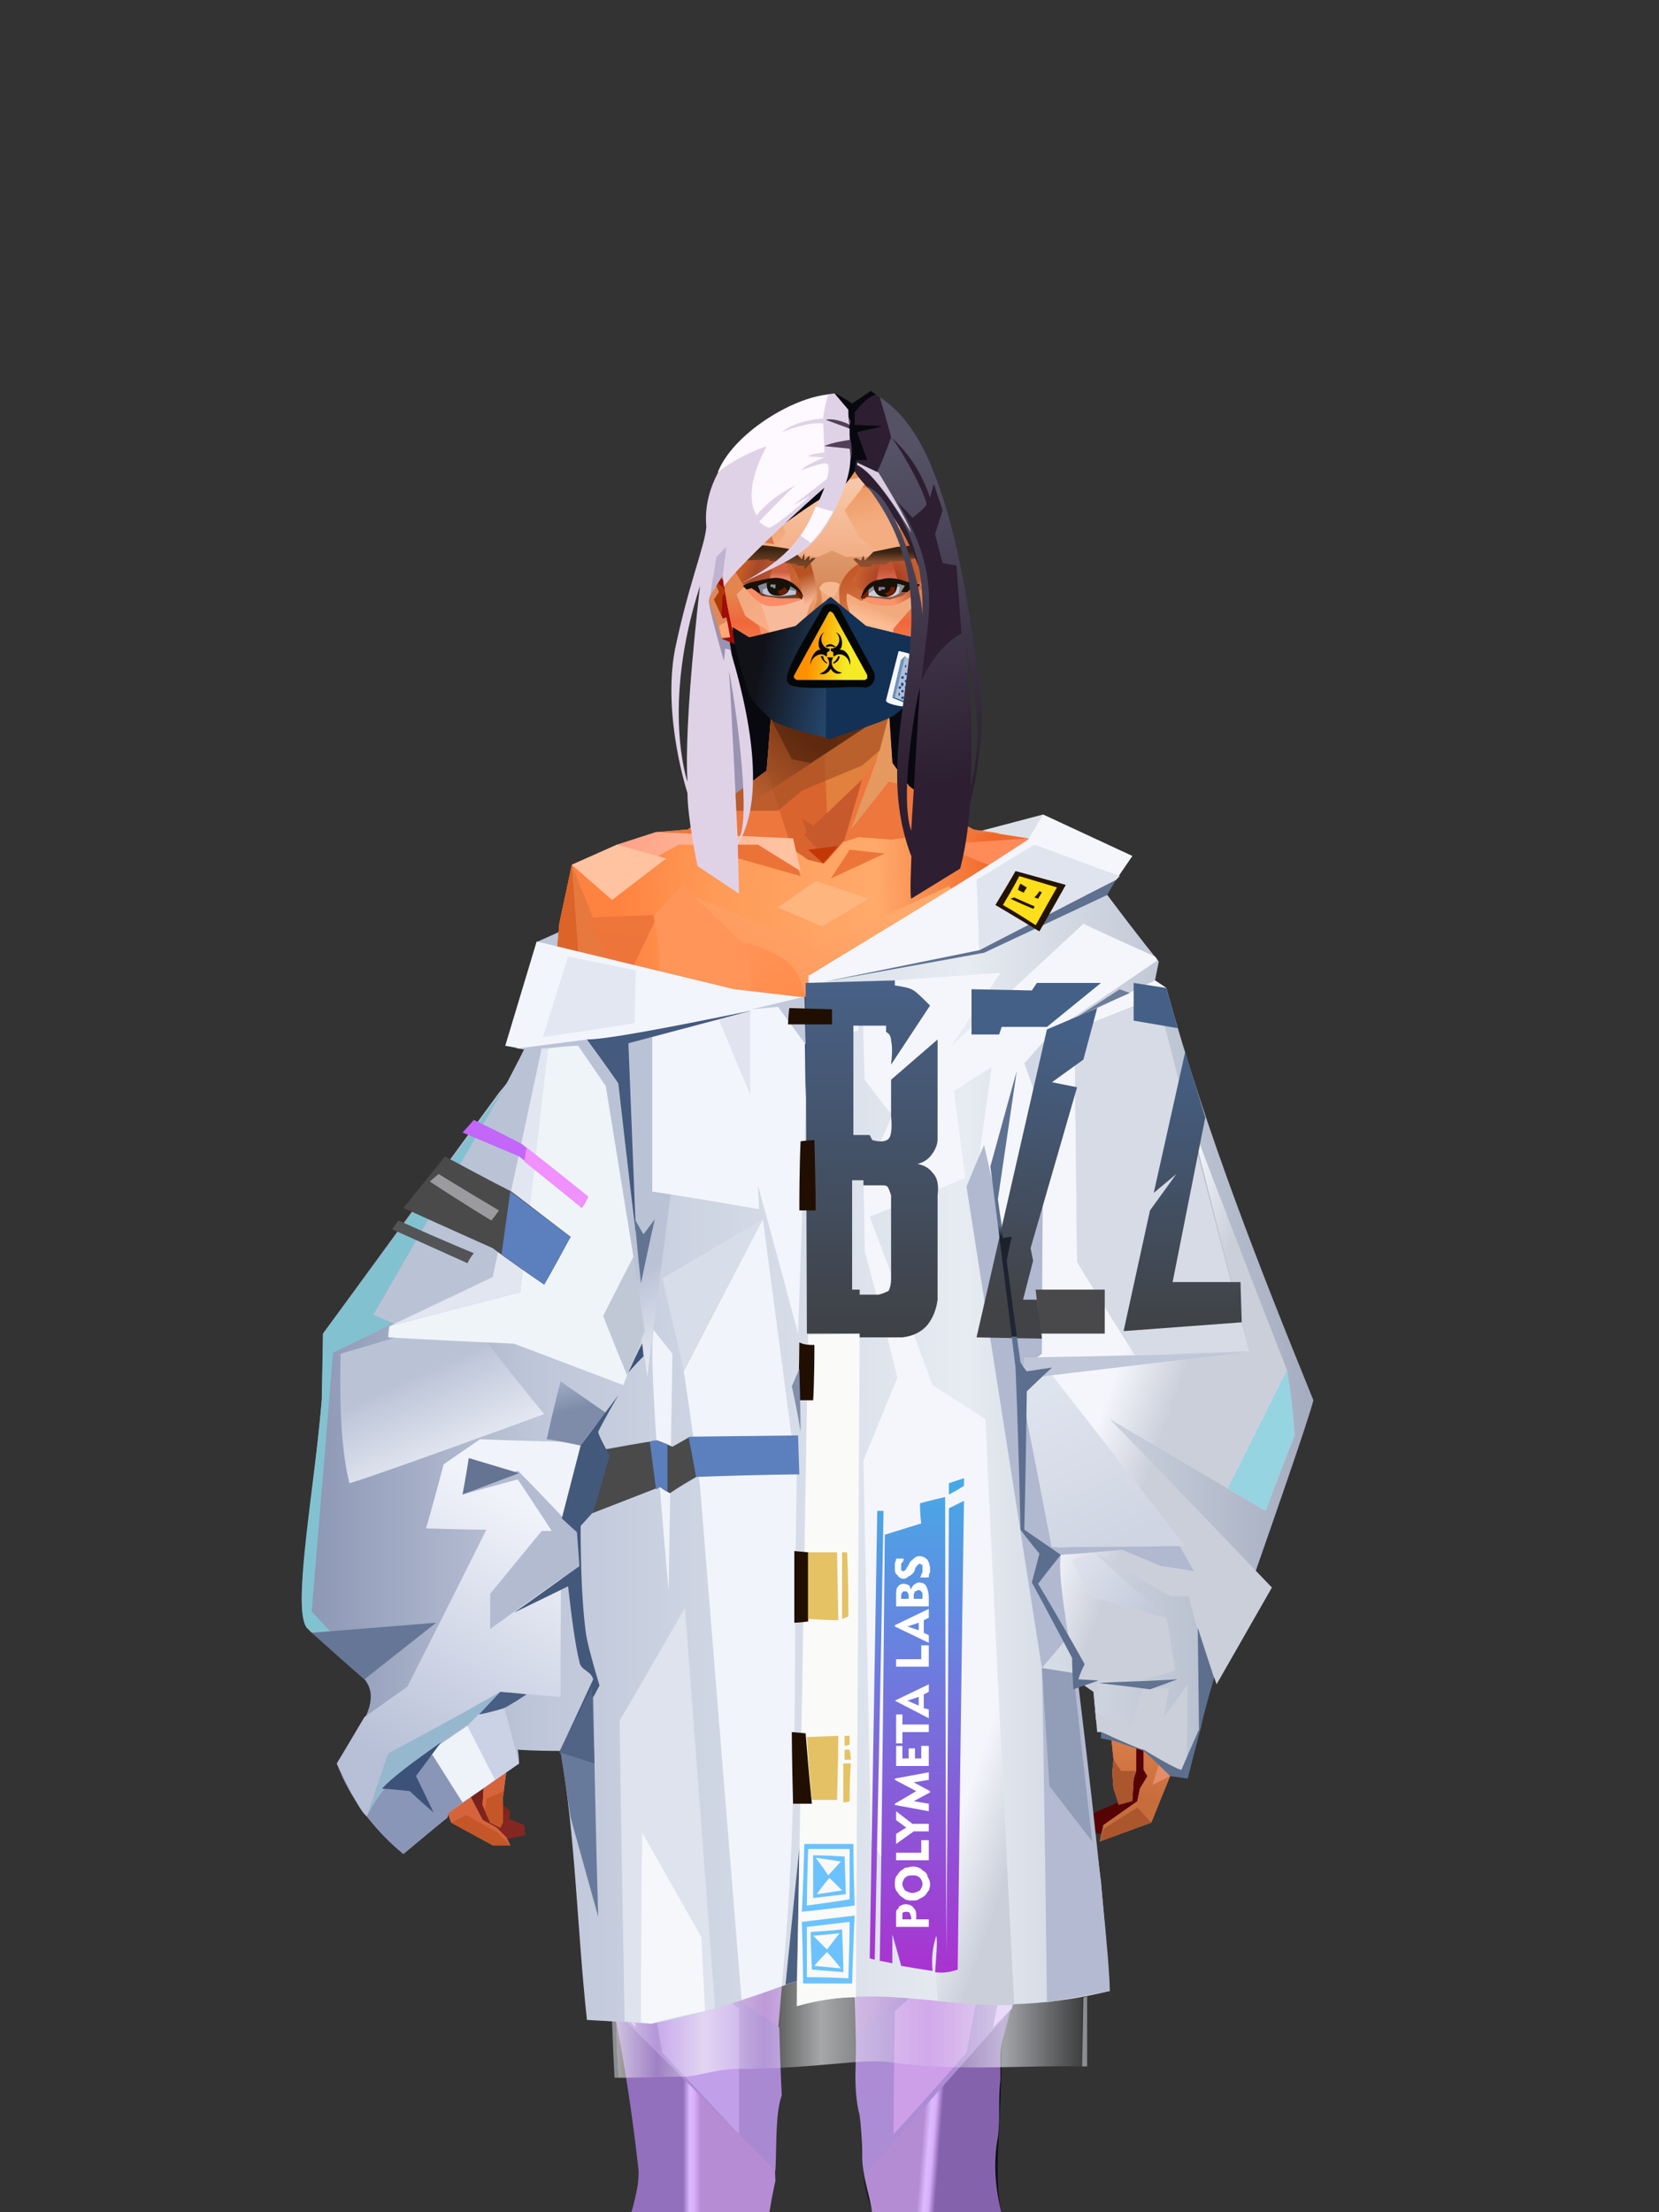 <?xml version="1.0" encoding="UTF-8"?>
<svg xmlns="http://www.w3.org/2000/svg" xmlns:xlink="http://www.w3.org/1999/xlink" width="1320px" height="1760px" viewBox="0 0 1320 1760" version="1.1">
<rect x="0" y="0" width="1320" height="1760" fill="#333333" stroke="none"/>
<defs>

</defs>

<defs>
<linearGradient x1="9%" y1="53%" x2="92%" y2="45%" id="id-female-4_chemist_jacket_back-0">
<stop stop-color="#bec6d8" offset="0%">
</stop>
<stop stop-color="#dce1e9" offset="100%">
</stop>
</linearGradient>
</defs>
<polygon points="428 749 535 701 773 663 830 648 809 768 458 800" fill="url(#id-female-4_chemist_jacket_back-0)" id="id-female-4_chemist_jacket_back-1">
</polygon>
<defs>
</defs>
<g transform="translate(562,471)" id="id-female-5_20_cruela_back-0">
<polygon points="17 174 37 157 21 37 1 1" fill="#9a93b1" id="id-female-5_20_cruela_back-1">
</polygon>
<path d="M 175 71 L 173 168 L 37 153 L 18 36 C 98 41 151 52 175 71 Z" fill="#08080f" id="id-female-5_20_cruela_back-2">
</path>
</g>
<defs>
<linearGradient x1="100%" y1="46%" x2="12%" y2="47%" id="id-female-6.6_base_5-0">
<stop stop-color="#f97338" offset="0%">
</stop>
<stop stop-color="#f06728" offset="21%">
</stop>
<stop stop-color="#ffaa6b" offset="46%">
</stop>
<stop stop-color="#ff9a57" offset="80%">
</stop>
<stop stop-color="#ff8340" offset="100%">
</stop>
</linearGradient>
<linearGradient x1="53%" y1="81%" x2="50%" y2="21%" id="id-female-6.6_base_5-1">
<stop stop-color="#e58d69" offset="0%">
</stop>
<stop stop-color="#e1745c" offset="24%">
</stop>
<stop stop-color="#e27c40" offset="100%">
</stop>
</linearGradient>
<linearGradient x1="52%" y1="-4%" x2="46%" y2="70%" id="id-female-6.6_base_5-2">
<stop stop-color="#ed8d5b" offset="0%">
</stop>
<stop stop-color="#c76d3b" offset="100%">
</stop>
</linearGradient>
<linearGradient x1="46%" y1="43%" x2="15%" y2="43%" id="id-female-6.6_base_5-3">
<stop stop-color="#ee8152" offset="0%">
</stop>
<stop stop-color="#cf5621" offset="100%">
</stop>
</linearGradient>
<linearGradient x1="54%" y1="37%" x2="12%" y2="72%" id="id-female-6.6_base_5-4">
<stop stop-color="#3c1b05" offset="0%">
</stop>
<stop stop-color="#ae5b2e" offset="100%">
</stop>
</linearGradient>
<linearGradient x1="40%" y1="14%" x2="61%" y2="85%" id="id-female-6.6_base_5-5">
<stop stop-color="#6e1b17" offset="0%">
</stop>
<stop stop-color="#852720" offset="100%">
</stop>
</linearGradient>
<linearGradient x1="27%" y1="47%" x2="91%" y2="49%" id="id-female-6.6_base_5-6">
<stop stop-color="#ffa58a" offset="0%">
</stop>
<stop stop-color="#ffc3a1" offset="100%">
</stop>
</linearGradient>
<linearGradient x1="47%" y1="60%" x2="49%" y2="79%" id="id-female-6.6_base_5-7">
<stop stop-color="#ee833f" offset="0%">
</stop>
<stop stop-color="#e6713c" offset="60%">
</stop>
<stop stop-color="#f69666" offset="100%">
</stop>
</linearGradient>
<linearGradient x1="29%" y1="56%" x2="69%" y2="53%" id="id-female-6.6_base_5-8">
<stop stop-color="#d97647" offset="0%">
</stop>
<stop stop-color="#d6623c" offset="8%">
</stop>
<stop stop-color="#d77043" offset="18%">
</stop>
<stop stop-color="#d76545" offset="38%">
</stop>
<stop stop-color="#d36346" offset="65%">
</stop>
<stop stop-color="#d16140" offset="81%">
</stop>
<stop stop-color="#984f3b" offset="100%">
</stop>
</linearGradient>
<linearGradient x1="47%" y1="45%" x2="54%" y2="46%" id="id-female-6.6_base_5-9">
<stop stop-color="#e16241" offset="0%">
</stop>
<stop stop-color="#e1673e" offset="62%">
</stop>
<stop stop-color="#d45a30" offset="77%">
</stop>
<stop stop-color="#e37f49" offset="100%">
</stop>
</linearGradient>
<linearGradient x1="51%" y1="7%" x2="50%" y2="100%" id="id-female-6.6_base_5-10">
<stop stop-color="#e86b40" offset="0%">
</stop>
<stop stop-color="#e3845c" offset="75%">
</stop>
<stop stop-color="#e88461" offset="100%">
</stop>
</linearGradient>
<linearGradient x1="51%" y1="11%" x2="49%" y2="91%" id="id-female-6.6_base_5-11">
<stop stop-color="#e8793e" offset="0%">
</stop>
<stop stop-color="#e5763c" offset="73%">
</stop>
<stop stop-color="#e97e40" offset="100%">
</stop>
</linearGradient>
<linearGradient x1="51%" y1="-5%" x2="48%" y2="96%" id="id-female-6.6_base_5-12">
<stop stop-color="#ef773c" offset="0%">
</stop>
<stop stop-color="#dd662e" offset="100%">
</stop>
</linearGradient>
<linearGradient x1="50%" y1="19%" x2="50%" y2="69%" id="id-female-6.6_base_5-13">
<stop stop-color="#c04a19" offset="0%">
</stop>
<stop stop-color="#a33710" offset="46%">
</stop>
<stop stop-color="#be440b" offset="100%">
</stop>
</linearGradient>
<linearGradient x1="46%" y1="74%" x2="39%" y2="35%" id="id-female-6.6_base_5-14">
<stop stop-color="#b34a35" offset="0%">
</stop>
<stop stop-color="#c55e3e" offset="51%">
</stop>
<stop stop-color="#d4623b" offset="100%">
</stop>
</linearGradient>
<linearGradient x1="46%" y1="16%" x2="49%" y2="82%" id="id-female-6.6_base_5-15">
<stop stop-color="#9b473d" offset="0%" stop-opacity="0.186">
</stop>
<stop stop-color="#5f2520" offset="100%">
</stop>
</linearGradient>
<linearGradient x1="41%" y1="19%" x2="50%" y2="100%" id="id-female-6.6_base_5-16">
<stop stop-color="#cc5e47" offset="0%">
</stop>
<stop stop-color="#b13e35" offset="100%">
</stop>
</linearGradient>
<linearGradient x1="50%" y1="31%" x2="45%" y2="50%" id="id-female-6.6_base_5-17">
<stop stop-color="#e76a31" offset="0%">
</stop>
<stop stop-color="#eb8d54" offset="100%">
</stop>
</linearGradient>
<linearGradient x1="51%" y1="22%" x2="50%" y2="100%" id="id-female-6.6_base_5-18">
<stop stop-color="#c74b40" offset="0%">
</stop>
<stop stop-color="#c85e52" offset="100%">
</stop>
</linearGradient>
<linearGradient x1="49%" y1="0%" x2="50%" y2="99%" id="id-female-6.6_base_5-19">
<stop stop-color="#db6f3d" offset="0%">
</stop>
<stop stop-color="#e8764a" offset="100%">
</stop>
</linearGradient>
<linearGradient x1="44%" y1="15%" x2="50%" y2="100%" id="id-female-6.6_base_5-20">
<stop stop-color="#c15138" offset="0%">
</stop>
<stop stop-color="#ba4d37" offset="100%">
</stop>
</linearGradient>
<linearGradient x1="52%" y1="21%" x2="49%" y2="83%" id="id-female-6.6_base_5-21">
<stop stop-color="#e87740" offset="0%">
</stop>
<stop stop-color="#e77e4f" offset="48%">
</stop>
<stop stop-color="#e48553" offset="100%">
</stop>
</linearGradient>
<linearGradient x1="85%" y1="60%" x2="15%" y2="60%" id="id-female-6.6_base_5-22">
<stop stop-color="#e76c34" offset="0%">
</stop>
<stop stop-color="#d76128" offset="100%">
</stop>
</linearGradient>
<linearGradient x1="50%" y1="-3%" x2="59%" y2="91%" id="id-female-6.6_base_5-23">
<stop stop-color="#f98450" offset="0%">
</stop>
<stop stop-color="#e16c36" offset="53%">
</stop>
<stop stop-color="#d55d29" offset="66%">
</stop>
<stop stop-color="#d85620" offset="100%">
</stop>
</linearGradient>
<linearGradient x1="55%" y1="48%" x2="46%" y2="33%" id="id-female-6.6_base_5-24">
<stop stop-color="#e87c40" offset="0%">
</stop>
<stop stop-color="#e77c42" offset="86%">
</stop>
<stop stop-color="#e47138" offset="100%">
</stop>
</linearGradient>
<linearGradient x1="50%" y1="19%" x2="50%" y2="78%" id="id-female-6.6_base_5-25">
<stop stop-color="#913919" offset="0%">
</stop>
<stop stop-color="#ab4722" offset="50%">
</stop>
<stop stop-color="#842c26" offset="100%">
</stop>
</linearGradient>
<linearGradient x1="50%" y1="10%" x2="50%" y2="43%" id="id-female-6.6_base_5-26">
<stop stop-color="#ec7237" offset="0%">
</stop>
<stop stop-color="#cb5d37" offset="15%">
</stop>
<stop stop-color="#af3f09" offset="68%">
</stop>
<stop stop-color="#d04f19" offset="100%">
</stop>
</linearGradient>
<linearGradient x1="89%" y1="50%" x2="7%" y2="52%" id="id-female-6.6_base_5-27">
<stop stop-color="#a93700" offset="0%">
</stop>
<stop stop-color="#b85c4d" offset="53%" stop-opacity="0.199">
</stop>
<stop stop-color="#a3451f" offset="75%">
</stop>
<stop stop-color="#952903" offset="100%">
</stop>
</linearGradient>
<linearGradient x1="44%" y1="70%" x2="86%" y2="30%" id="id-female-6.6_base_5-28">
<stop stop-color="#ff975b" offset="0%">
</stop>
<stop stop-color="#ffaa6c" offset="100%">
</stop>
</linearGradient>
<linearGradient x1="33%" y1="92%" x2="62%" y2="23%" id="id-female-6.6_base_5-29">
<stop stop-color="#ac401f" offset="0%">
</stop>
<stop stop-color="#ff8245" offset="40%">
</stop>
<stop stop-color="#ff965b" offset="100%">
</stop>
</linearGradient>
<linearGradient x1="35%" y1="94%" x2="47%" y2="12%" id="id-female-6.6_base_5-30">
<stop stop-color="#df5820" offset="0%">
</stop>
<stop stop-color="#ff894d" offset="40%">
</stop>
<stop stop-color="#ffa769" offset="100%">
</stop>
</linearGradient>
<linearGradient x1="50%" y1="54%" x2="27%" y2="9%" id="id-female-6.6_base_5-31">
<stop stop-color="#f7ab80" offset="0%">
</stop>
<stop stop-color="#ddab90" offset="100%" stop-opacity="0.078">
</stop>
</linearGradient>
<linearGradient x1="50%" y1="0%" x2="93%" y2="69%" id="id-female-6.6_base_5-32">
<stop stop-color="#ff9558" offset="0%">
</stop>
<stop stop-color="#ff8b4a" offset="70%">
</stop>
<stop stop-color="#c6422f" offset="100%">
</stop>
</linearGradient>
<linearGradient x1="36%" y1="84%" x2="25%" y2="44%" id="id-female-6.6_base_5-33">
<stop stop-color="#c98762" offset="0%" stop-opacity="0.509">
</stop>
<stop stop-color="#90492c" offset="35%" stop-opacity="0.675">
</stop>
<stop stop-color="#762e17" offset="100%" stop-opacity="0">
</stop>
</linearGradient>
<linearGradient x1="63%" y1="95%" x2="43%" y2="20%" id="id-female-6.6_base_5-34">
<stop stop-color="#e67d45" offset="0%">
</stop>
<stop stop-color="#e98d52" offset="46%">
</stop>
<stop stop-color="#e27847" offset="100%">
</stop>
</linearGradient>
<linearGradient x1="40%" y1="0%" x2="50%" y2="86%" id="id-female-6.6_base_5-35">
<stop stop-color="#e67d42" offset="0%">
</stop>
<stop stop-color="#e47d44" offset="100%">
</stop>
</linearGradient>
<linearGradient x1="50%" y1="0%" x2="50%" y2="90%" id="id-female-6.6_base_5-36">
<stop stop-color="#ea8447" offset="0%">
</stop>
<stop stop-color="#e79253" offset="100%">
</stop>
</linearGradient>
<linearGradient x1="33%" y1="79%" x2="21%" y2="44%" id="id-female-6.6_base_5-37">
<stop stop-color="#be6457" offset="0%">
</stop>
<stop stop-color="#983f32" offset="28%" stop-opacity="0.928">
</stop>
<stop stop-color="#762e17" offset="100%" stop-opacity="0">
</stop>
</linearGradient>
<linearGradient x1="4%" y1="47%" x2="92%" y2="45%" id="id-female-6.6_base_5-38">
<stop stop-color="#7e2a0a" offset="0%">
</stop>
<stop stop-color="#993a16" offset="17%" stop-opacity="0.753">
</stop>
<stop stop-color="#a94736" offset="48%" stop-opacity="0.386">
</stop>
<stop stop-color="#ac4218" offset="78%" stop-opacity="0.762">
</stop>
<stop stop-color="#9f3b13" offset="100%">
</stop>
</linearGradient>
<linearGradient x1="60%" y1="45%" x2="67%" y2="53%" id="id-female-6.6_base_5-39">
<stop stop-color="#ff8b59" offset="0%">
</stop>
<stop stop-color="#ffba99" offset="100%">
</stop>
</linearGradient>
<linearGradient x1="48%" y1="15%" x2="54%" y2="81%" id="id-female-6.6_base_5-40">
<stop stop-color="#e6976b" offset="0%">
</stop>
<stop stop-color="#e39568" offset="100%">
</stop>
</linearGradient>
<linearGradient x1="47%" y1="44%" x2="50%" y2="61%" id="id-female-6.6_base_5-41">
<stop stop-color="#943b2f" offset="0%" stop-opacity="0.175">
</stop>
<stop stop-color="#61301b" offset="100%">
</stop>
</linearGradient>
<linearGradient x1="26%" y1="-7%" x2="50%" y2="96%" id="id-female-6.6_base_5-42">
<stop stop-color="#37373f" offset="0%">
</stop>
<stop stop-color="#19191d" offset="100%">
</stop>
</linearGradient>
<linearGradient x1="50%" y1="12%" x2="59%" y2="82%" id="id-female-6.6_base_5-43">
<stop stop-color="#252525" offset="0%">
</stop>
<stop stop-color="#101010" offset="100%">
</stop>
</linearGradient>
<linearGradient x1="25%" y1="-16%" x2="50%" y2="98%" id="id-female-6.6_base_5-44">
<stop stop-color="#37373f" offset="0%">
</stop>
<stop stop-color="#19191d" offset="100%">
</stop>
</linearGradient>
<linearGradient x1="75%" y1="39%" x2="50%" y2="93%" id="id-female-6.6_base_5-45">
<stop stop-color="#252525" offset="0%">
</stop>
<stop stop-color="#000000" offset="100%">
</stop>
</linearGradient>
</defs>
<g transform="translate(334,549)" id="id-female-6.6_base_5-46">
<polygon points="561 754 565 871 565 881 537 893 533 897 535 901 532 909 543 910 597 864" fill="#560304" id="id-female-6.6_base_5-47">
</polygon>
<polygon points="537 282 539 246 535 195 529 158 522 137 484 118 440 111 212 111 188 113 157 123 121 139 111 186 108 221 109 290" fill="url(#id-female-6.6_base_5-0)" id="id-female-6.6_base_5-47">
</polygon>
<polygon points="467 393 474 506 503 589 537 672 556 728 561 754 546 794 552 851 551 861 552 874 556 885 567 882 568 866 570 860 570 843 571 834 576 843 576 859 579 864 573 874 571 884 544 903 541 916 582 901 597 864 607 852 600 821 597 716 589 695 582 655 569 523 544 425" fill="url(#id-female-6.6_base_5-1)" id="id-female-6.6_base_5-47">
</polygon>
<polygon points="546 794 552 851 551 861 552 874 556 885 567 882 568 866 570 860 570 843 571 834 576 843 576 859 579 864 573 874 571 884 544 903 541 916 582 901 597 864 583 871 588 855 573 815 561 823" fill="url(#id-female-6.6_base_5-2)" id="id-female-6.6_base_5-47">
</polygon>
<polygon points="552 851 551 861 552 874 556 887 567 884 568 866 570 860 558 860" fill="#ab562c" id="id-female-6.6_base_5-47">
</polygon>
<polygon points="544 906 541 916 582 901 571 889" fill="#ab562c" id="id-female-6.6_base_5-47">
</polygon>
<polygon points="561 754 548 789 566 819 586 806" fill="#cf7c49" id="id-female-6.6_base_5-47">
</polygon>
<polygon points="486 648 477 599 453 529 440 504 437 490 439 460 449 402 456 340 188 343 198 411 202 493 162 596 153 638 266 693 319 721 386 693" fill="url(#id-female-6.6_base_5-3)" id="id-female-6.6_base_5-47">
</polygon>
<polygon points="486 648 477 599 453 529 440 504 437 490 439 460 449 402 456 340 296 353 376 634" fill="#dd6e3f" id="id-female-6.6_base_5-47">
</polygon>
<g transform="translate(188,0)" id="id-female-6.6_base_5-56">
<polygon points="274 114 253 111 232 100 201 76 188 58 184 1 93 1 88 64 25 111 1 113 103 123 121 135 134 138 149 121 161 117 187 119 225 114" fill="#ee773d" id="id-female-6.6_base_5-47">
</polygon>
<polygon points="201 76 188 58 185 12 175 57 155 111 185 73" fill="#e5995f" id="id-female-6.6_base_5-47">
</polygon>
<polygon points="149 1 93 1 88 64 108 126 121 135 133 138" fill="#da642e" id="id-female-6.6_base_5-47">
</polygon>
<polygon points="116 102 120 113 118 115 136 135 150 119 164 71 125 108" fill="#c7592d" id="id-female-6.6_base_5-60">
</polygon>
<polygon points="121 127 133 138 145 124" fill="#c43806" id="id-female-6.6_base_5-61">
</polygon>
<polygon points="136 98 164 71 175 57 186 17 134 51" fill="#e2803d" id="id-female-6.6_base_5-62">
</polygon>
<polygon points="97 96 116 80 164 60 178 48 186 17 184 1 93 1 88 64 45 96" fill="#a45026" opacity="0.654" id="id-female-6.6_base_5-47">
</polygon>
<polygon points="186 17 184 1 93 1 88 64 45 96 66 96" fill="url(#id-female-6.6_base_5-4)" opacity="0.467" id="id-female-6.6_base_5-47">
</polygon>
<polygon points="123 58 176 23 186 17 184 1 93 1 91 22 108 55" fill="#381404" opacity="0.434" id="id-female-6.6_base_5-47">
</polygon>
</g>
<polygon points="41 844 33 856 36 895 64 915 84 911 83 903 71 898 72 892 63 884 52 849" fill="url(#id-female-6.6_base_5-5)" id="id-female-6.6_base_5-47">
</polygon>
<polygon points="315 152 285 173 320 188 357 166" fill="#ffb67e" id="id-female-6.6_base_5-67">
</polygon>
<polygon points="327 150 370 130 342 127" fill="#ee7539" id="id-female-6.6_base_5-68">
</polygon>
<polygon points="301 142 303 148 243 131 240 119 276 119" fill="#eb7338" id="id-female-6.6_base_5-69">
</polygon>
<polygon points="159 149 206 123 269 123 303 144 297 118 188 113 157 123 121 139" fill="url(#id-female-6.6_base_5-6)" id="id-female-6.6_base_5-47">
</polygon>
<polygon points="157 123 121 139 153 167 196 134" fill="#ffc3a1" id="id-female-6.6_base_5-47">
</polygon>
<polygon points="89 584 77 541 62 551 45 658 34 712 25 741 25 762 10 817 0 845 14 870 25 901 58 919 72 919 69 913 61 905 50 899 37 874 37 852 43 845 52 855 50 887 56 901 64 905 66 901 66 882 72 836 72 800 69 781 64 773 66 735 85 684 121 599 162 510" fill="url(#id-female-6.6_base_5-7)" id="id-female-6.6_base_5-47">
</polygon>
<polygon points="89 584 77 541 62 551 45 658 48 715 121 599 162 510" fill="#e77038" id="id-female-6.6_base_5-47">
</polygon>
<polygon points="55 843 45 827 37 848 17 852 8 836 5 851 0 845 14 870 25 901 58 919 72 919 69 913 61 905 50 899 37 874 37 852 43 845 52 855 50 887 56 901 64 905 66 901 66 882 72 836" fill="#d5643c" id="id-female-6.6_base_5-47">
</polygon>
<polygon points="53 882 52 892 56 901 64 905 66 901 66 882 67 876" fill="#c45627" id="id-female-6.6_base_5-47">
</polygon>
<polygon points="25 901 58 919 72 919 62 909 37 895" fill="#c45627" id="id-female-6.6_base_5-47">
</polygon>
<polygon points="160 467 145 488 108 578 45 777 48 797 64 773 66 735 85 684 121 599 162 510" fill="#cb4a0c" id="id-female-6.6_base_5-47">
</polygon>
<polygon points="169 1211 277 1211 282 1183 281 1150 284 1127 286 1114 285 1063 293 972 306 866 311 792 309 768 323 771 337 768 333 817 333 855 339 924 346 1008 348 1113 351 1130 353 1176 361 1211 461 1211 458 1191 456 1170 460 1133 461 1082 505 905 516 839 518 826 512 762 503 706 486 648 482 629 386 690 318 718 266 690 184 629 153 637 132 731 119 781 118 813 123 862 131 916 166 1094 176 1179" fill="url(#id-female-6.6_base_5-8)" id="id-female-6.6_base_5-47">
</polygon>
<polygon points="463 664 416 771 400 819 392 1125 359 1178 398 1204 441 1153 461 1082 505 905 516 839 518 826 515 789 490 714" fill="url(#id-female-6.6_base_5-9)" id="id-female-6.6_base_5-47">
</polygon>
<polygon points="422 1160 395 1199 365 1171 401 1149 384 1120 391 983 411 786 416 771 448 697 454 1013 445 1116 407 1149" fill="url(#id-female-6.6_base_5-10)" id="id-female-6.6_base_5-80">
</polygon>
<polygon points="121 139 111 186 108 221 109 290 96 438 89 464 69 510 89 585 162 510 167 425 162 241" fill="url(#id-female-6.6_base_5-11)" id="id-female-6.6_base_5-47">
</polygon>
<polygon points="101 466 103 488 106 510 160 447 179 359 164 232 187 184 186 179 132 181 161 234 161 321 149 376 151 384 123 461 114 466" fill="url(#id-female-6.6_base_5-12)" id="id-female-6.6_base_5-82">
</polygon>
<polygon points="96 438 89 464 69 510 51 621 101 520 96 476" fill="#edac7e" id="id-female-6.6_base_5-47">
</polygon>
<polygon points="96 451 128 365 134 316 121 139 111 186 108 221 109 290 96 438" fill="#dc6429" id="id-female-6.6_base_5-47">
</polygon>
<polygon points="184 241 177 248 162 225 138 289 161 321 170 375 161 420 151 411 162 510 167 425 188 343" fill="url(#id-female-6.6_base_5-13)" id="id-female-6.6_base_5-47">
</polygon>
<polygon points="284 1127 286 1114 285 1063 293 972 306 866 311 792 309 768 323 771 337 768 333 817 333 855 339 924 346 1008 375 889 416 771 463 664 490 714 515 790 512 762 503 706 486 648 477 599 471 583 420 650 316 720 201 654 244 742 264 824 275 994" fill="url(#id-female-6.6_base_5-14)" id="id-female-6.6_base_5-47">
</polygon>
<polygon points="298 930 306 866 311 792 309 768 323 771 337 768 333 817 333 855 336 894 347 826 360 784 378 733 388 687 321 739 254 687 267 736 291 821" fill="url(#id-female-6.6_base_5-15)" id="id-female-6.6_base_5-47">
</polygon>
<polygon points="348 1093 348 1113 351 1130 353 1176 361 1211 461 1211 439 1155 422 1136 403 1148 429 1168 400 1202 370 1170 382 1125" fill="url(#id-female-6.6_base_5-16)" id="id-female-6.6_base_5-47">
</polygon>
<polygon points="10 855 8 836 5 851 0 845 14 870" fill="#af4a3e" id="id-female-6.6_base_5-47">
</polygon>
<polygon points="520 500 516 520 544 629 474 500 490 399" fill="url(#id-female-6.6_base_5-17)" id="id-female-6.6_base_5-90">
</polygon>
<polygon points="461 1211 458 1191 456 1170 460 1133 461 1082 439 1155 450 1211" fill="url(#id-female-6.6_base_5-18)" id="id-female-6.6_base_5-47">
</polygon>
<polygon points="220 1149 259 1115 240 1063 232 973 266 819 240 713 201 661 158 650 201 784 183 925 170 1083" fill="url(#id-female-6.6_base_5-19)" id="id-female-6.6_base_5-92">
</polygon>
<polygon points="169 1211 277 1211 282 1183 281 1150 284 1127 286 1114 286 1098 226 1211 207 1211 196 1121 173 1078 150 1014 166 1094 176 1179" fill="url(#id-female-6.6_base_5-20)" id="id-female-6.6_base_5-47">
</polygon>
<polygon points="173 1078 183 924 150 1014" fill="#d95d37" id="id-female-6.6_base_5-47">
</polygon>
<polygon points="169 1211 239 1211 230 1196 204 1175 173 1150 176 1179" fill="#c04934" opacity="0.574" id="id-female-6.6_base_5-47">
</polygon>
<polygon points="221 1130 240 1097 224 1063 224 983 240 804 217 698 190 668 212 771 212 910 190 998 181 1094" fill="url(#id-female-6.6_base_5-21)" id="id-female-6.6_base_5-92">
</polygon>
<polygon points="217 795 221 692 200 667 169 658 200 737" fill="#dd956b" id="id-female-6.6_base_5-97">
</polygon>
<polygon points="511 476 492 419 481 447 484 356 521 274 533 417" fill="url(#id-female-6.6_base_5-22)" id="id-female-6.6_base_5-98">
</polygon>
<polygon points="569 523 544 425 542 346 537 282 539 246 535 195 529 158 522 137 494 161 419 158 471 211 516 290 525 411 511 477 518 507 535 462 562 543" fill="url(#id-female-6.6_base_5-23)" id="id-female-6.6_base_5-47">
</polygon>
<polygon points="486 389 533 243 501 167 464 207 451 247 463 265" fill="url(#id-female-6.6_base_5-24)" id="id-female-6.6_base_5-100">
</polygon>
<polygon points="473 490 474 506 503 589 537 672 556 728 561 754 567 712 543 623" fill="#da531d" id="id-female-6.6_base_5-47">
</polygon>
<polygon points="460 328 466 378 474 506 490 425 486 392 469 274 479 230 461 260 454 251" fill="url(#id-female-6.6_base_5-25)" id="id-female-6.6_base_5-47">
</polygon>
<polygon points="440 504 437 490 439 460 449 402 456 340 458 328 325 282 188 343 198 411 202 493 162 596 157 621 161 633 169 599 173 570 204 506 202 458 217 402 286 365 321 352 353 360 422 402 431 493 437 520" fill="url(#id-female-6.6_base_5-26)" id="id-female-6.6_base_5-47">
</polygon>
<polygon points="451 385 456 340 458 328 364 340 330 308 268 343 188 343 194 379 262 368 312 343 335 340 381 368" fill="url(#id-female-6.6_base_5-27)" id="id-female-6.6_base_5-47">
</polygon>
<polygon points="286 328 306 310 330 274 453 252 464 205 421 156 317 204 219 165 210 154 188 180" fill="url(#id-female-6.6_base_5-28)" id="id-female-6.6_base_5-105">
</polygon>
<path d="M 422 195 L 405 190 C 377 190 357 198 343 214 C 329 230 322 250 323 276 C 324 301 331 320 345 333 C 365 351 384 356 405 356 C 425 356 444 347 450 342 C 454 339 457 335 460 328 C 463 323 466 317 467 308 C 469 294 466 276 457 254 L 422 195 Z" fill="url(#id-female-6.6_base_5-29)" id="id-female-6.6_base_5-106">
</path>
<path d="M 422 195 L 417 175 C 386 188 366 196 358 201 C 355 203 351 206 348 208 C 348 209 381 253 448 342 C 454 338 459 332 463 324 C 469 310 469 301 469 293 C 469 287 465 275 459 257 L 422 195 Z" fill="url(#id-female-6.6_base_5-30)" id="id-female-6.6_base_5-106">
</path>
<path d="M 375 226 C 338 253 343 276 343 284 C 343 291 353 319 371 335 C 379 342 422 349 447 331 C 468 316 472 294 458 265 C 427 221 400 208 375 226 Z" fill="url(#id-female-6.6_base_5-31)" opacity="0.282" id="id-female-6.6_base_5-106">
</path>
<path d="M 272 205 C 260 199 243 200 221 209 C 187 227 169 258 168 303 C 167 319 184 342 190 346 C 197 351 212 356 239 353 C 257 351 272 344 284 333 C 303 312 312 288 309 260 C 305 217 291 214 272 205 Z" fill="url(#id-female-6.6_base_5-32)" id="id-female-6.6_base_5-109">
</path>
<path d="M 340 285 C 333 252 328 240 326 248 C 324 254 323 263 323 276 C 324 301 331 320 345 333 C 365 351 382 356 404 356 C 425 356 444 347 450 342 C 456 337 465 325 468 308 C 472 290 465 276 463 268 C 461 263 460 259 458 255 L 442 290 L 399 304 L 366 300 L 340 285 Z" fill="url(#id-female-6.6_base_5-33)" id="id-female-6.6_base_5-106">
</path>
<path d="M 153 637 L 149 654 L 132 731 L 130 739 C 133 730 135 723 137 718 C 140 709 147 691 149 680 C 151 671 155 655 161 633 L 172 570 L 162 596 L 153 637 Z" fill="#7d362e" id="id-female-6.6_base_5-47">
</path>
<path d="M 259 203 C 254 199 240 185 217 163 L 210 153 L 186 180 C 192 211 192 231 186 239 C 175 256 168 277 168 303 C 168 324 190 352 239 344 C 252 342 274 217 259 203 Z" fill="#ff9558" id="id-female-6.6_base_5-109">
</path>
<polygon points="175 565 203 550 234 558 241 520 203 455 203 507" fill="#c6450c" id="id-female-6.6_base_5-113">
</polygon>
<polygon points="241 442 241 518 229 556 233 629 266 657 316 707 381 659 395 629 364 504 350 504 301 380" fill="url(#id-female-6.6_base_5-34)" id="id-female-6.6_base_5-114">
</polygon>
<polygon points="432 626 427 589 407 518 414 505 450 568 470 618" fill="url(#id-female-6.6_base_5-35)" id="id-female-6.6_base_5-115">
</polygon>
<polygon points="302 376 254 442 254 546 302 590 364 568 364 504 350 504 376 454 345 400" fill="url(#id-female-6.6_base_5-36)" id="id-female-6.6_base_5-114">
</polygon>
<polygon points="317 480 342 436 319 413 300 447" fill="#e67841" id="id-female-6.6_base_5-117">
</polygon>
<polygon points="304 541 318 507 329 541 314 549" fill="#e66d37" id="id-female-6.6_base_5-118">
</polygon>
<polygon points="306 543 316 578 329 541" fill="#e99b64" id="id-female-6.6_base_5-119">
</polygon>
<path d="M 178 333 C 179 334 180 336 182 338 C 184 342 186 343 189 346 C 190 347 197 351 206 353 C 215 354 226 355 239 353 C 257 351 272 344 284 333 C 293 322 299 313 302 305 C 304 301 307 293 309 277 C 310 274 310 268 309 260 L 228 277 L 207 295 L 178 333 Z" fill="url(#id-female-6.6_base_5-37)" id="id-female-6.6_base_5-109">
</path>
<polygon points="306 543 308 550 324 556 329 541" fill="#eca774" id="id-female-6.6_base_5-119">
</polygon>
<polygon points="308 543 318 525 323 542 314 548" fill="#b5491c" id="id-female-6.6_base_5-122">
</polygon>
<polygon points="152 641 162 596 176 561 185 617 214 602 246 628 323 690 404 628 423 605 454 605 470 577 477 599 482 629 388 689 337 768 323 771 309 768 259 688 175 639 142 688" fill="url(#id-female-6.6_base_5-38)" opacity="0.442" id="id-female-6.6_base_5-123">
</polygon>
<polygon points="490 154 522 137 484 118 412 123" fill="url(#id-female-6.6_base_5-39)" id="id-female-6.6_base_5-47">
</polygon>
<polygon points="573 785 588 829 602 858 607 852 600 821 597 716 576 763" fill="#ff966a" id="id-female-6.6_base_5-47">
</polygon>
<polygon points="574 722 589 695 582 655 533 542" fill="url(#id-female-6.6_base_5-40)" id="id-female-6.6_base_5-47">
</polygon>
<polygon points="172 640 241 690 309 768 323 771 338 768 395 706 469 661 404 650 313 706 217 629" fill="url(#id-female-6.6_base_5-41)" opacity="0.571" id="id-female-6.6_base_5-127">
</polygon>
<g transform="translate(188,270)" id="id-female-6.6_base_5-128">
<polygon points="207 13 207 10 217 2 220 2 239 21 258 39 260 42 250 51 246 52 226 33" fill="url(#id-female-6.6_base_5-42)" id="id-female-6.6_base_5-129">
</polygon>
<polygon points="208 40 218 50 222 50 240 33 257 13 257 9 247 0 244 1 230 19 209 36" fill="url(#id-female-6.6_base_5-43)" id="id-female-6.6_base_5-130">
</polygon>
<polygon points="1 13 1 10 10 2 15 2 32 21 50 39 52 42 42 52 38 52 19 33" fill="url(#id-female-6.6_base_5-44)" id="id-female-6.6_base_5-129">
</polygon>
<polygon points="0 43 10 53 14 53 33 35 50 15 50 11 40 3 36 4 19 23 1 39" fill="url(#id-female-6.6_base_5-45)" id="id-female-6.6_base_5-130">
</polygon>
</g>
</g>
<defs>
<linearGradient x1="79%" y1="0%" x2="79%" y2="22%" id="id-female-6.8_face_5-0">
<stop stop-color="#fde1e0" offset="0%">
</stop>
<stop stop-color="#d46a32" offset="100%">
</stop>
</linearGradient>
<linearGradient x1="40%" y1="32%" x2="50%" y2="75%" id="id-female-6.8_face_5-1">
<stop stop-color="#e98d54" offset="0%">
</stop>
<stop stop-color="#f4ad80" offset="100%">
</stop>
</linearGradient>
<linearGradient x1="50%" y1="0%" x2="50%" y2="82%" id="id-female-6.8_face_5-2">
<stop stop-color="#f7caab" offset="0%">
</stop>
<stop stop-color="#f3af87" offset="100%">
</stop>
</linearGradient>
<linearGradient x1="21%" y1="-8%" x2="64%" y2="50%" id="id-female-6.8_face_5-3">
<stop stop-color="#eb925a" offset="0%">
</stop>
<stop stop-color="#f6b48f" offset="100%">
</stop>
</linearGradient>
<radialGradient cx="48%" cy="50%" r="67%" id="id-female-6.8_face_5-4" fx="48%" fy="50%" gradientTransform="translate(0.478,0.5) scale(0.717,1) rotate(180) scale(1,1) translate(-0.478,-0.5)">
<stop stop-color="#eb925b" offset="0%">
</stop>
<stop stop-color="#d36e3d" offset="100%">
</stop>
</radialGradient>
<radialGradient cx="50%" cy="65%" r="73%" id="id-female-6.8_face_5-5" fx="50%" fy="65%" gradientTransform="translate(0.5,0.654) scale(0.748,1) rotate(90) scale(1,0.914) translate(-0.5,-0.654)">
<stop stop-color="#efa371" offset="0%">
</stop>
<stop stop-color="#bb561c" offset="100%">
</stop>
</radialGradient>
<linearGradient x1="47%" y1="38%" x2="54%" y2="70%" id="id-female-6.8_face_5-6">
<stop stop-color="#fa9263" offset="0%">
</stop>
<stop stop-color="#f69c6e" offset="41%">
</stop>
<stop stop-color="#f39969" offset="100%">
</stop>
</linearGradient>
<linearGradient x1="50%" y1="0%" x2="50%" y2="85%" id="id-female-6.8_face_5-7">
<stop stop-color="#f1a778" offset="0%">
</stop>
<stop stop-color="#f8af88" offset="100%">
</stop>
</linearGradient>
<linearGradient x1="15%" y1="28%" x2="74%" y2="73%" id="id-female-6.8_face_5-8">
<stop stop-color="#f2a97f" offset="0%">
</stop>
<stop stop-color="#feb18f" offset="100%">
</stop>
</linearGradient>
<linearGradient x1="109%" y1="57%" x2="0%" y2="43%" id="id-female-6.8_face_5-9">
<stop stop-color="#ea9264" offset="0%">
</stop>
<stop stop-color="#de7c45" offset="100%">
</stop>
</linearGradient>
<linearGradient x1="0%" y1="50%" x2="100%" y2="50%" id="id-female-6.8_face_5-10">
<stop stop-color="#cc7145" offset="0%">
</stop>
<stop stop-color="#914121" offset="51%">
</stop>
<stop stop-color="#ce7749" offset="100%">
</stop>
</linearGradient>
<linearGradient x1="50%" y1="31%" x2="35%" y2="71%" id="id-female-6.8_face_5-11">
<stop stop-color="#f1aa7d" offset="0%">
</stop>
<stop stop-color="#ffbd94" offset="40%">
</stop>
<stop stop-color="#fab189" offset="100%">
</stop>
</linearGradient>
<linearGradient x1="50%" y1="0%" x2="50%" y2="50%" id="id-female-6.8_face_5-12">
<stop stop-color="#e29369" offset="0%">
</stop>
<stop stop-color="#f9b897" offset="100%">
</stop>
</linearGradient>
<linearGradient x1="50%" y1="25%" x2="50%" y2="100%" id="id-female-6.8_face_5-13">
<stop stop-color="#e4854d" offset="0%">
</stop>
<stop stop-color="#ef673a" offset="20%">
</stop>
<stop stop-color="#f99466" offset="56%">
</stop>
<stop stop-color="#d97840" offset="100%">
</stop>
</linearGradient>
<linearGradient x1="40%" y1="22%" x2="50%" y2="69%" id="id-female-6.8_face_5-14">
<stop stop-color="#f4ac80" offset="0%">
</stop>
<stop stop-color="#e28d60" offset="100%">
</stop>
</linearGradient>
<linearGradient x1="50%" y1="85%" x2="50%" y2="50%" id="id-female-6.8_face_5-15">
<stop stop-color="#962525" offset="0%">
</stop>
<stop stop-color="#450000" offset="100%">
</stop>
</linearGradient>
<linearGradient x1="50%" y1="0%" x2="50%" y2="100%" id="id-female-6.8_face_5-16">
<stop stop-color="#eb5363" offset="0%">
</stop>
<stop stop-color="#f85c69" offset="54%">
</stop>
<stop stop-color="#d4494b" offset="100%">
</stop>
</linearGradient>
<linearGradient x1="50%" y1="0%" x2="50%" y2="77%" id="id-female-6.8_face_5-17">
<stop stop-color="#b83c3c" offset="0%">
</stop>
<stop stop-color="#bf3f3f" offset="100%">
</stop>
</linearGradient>
<linearGradient x1="99%" y1="50%" x2="93%" y2="54%" id="id-female-6.8_face_5-18">
<stop stop-color="#f19e6f" offset="0%">
</stop>
<stop stop-color="#a05029" offset="100%">
</stop>
</linearGradient>
<linearGradient x1="50%" y1="0%" x2="50%" y2="91%" id="id-female-6.8_face_5-19">
<stop stop-color="#dd996c" offset="0%">
</stop>
<stop stop-color="#d5804c" offset="77%">
</stop>
<stop stop-color="#d66735" offset="100%">
</stop>
</linearGradient>
<linearGradient x1="9%" y1="25%" x2="26%" y2="82%" id="id-female-6.8_face_5-20">
<stop stop-color="#c45929" offset="0%">
</stop>
<stop stop-color="#d3723e" offset="60%">
</stop>
<stop stop-color="#e57f4f" offset="100%">
</stop>
</linearGradient>
<linearGradient x1="55%" y1="46%" x2="68%" y2="95%" id="id-female-6.8_face_5-21">
<stop stop-color="#b75323" offset="0%">
</stop>
<stop stop-color="#f7ba9b" offset="100%">
</stop>
</linearGradient>
<linearGradient x1="50%" y1="0%" x2="50%" y2="100%" id="id-female-6.8_face_5-22">
<stop stop-color="#ea7440" offset="0%">
</stop>
<stop stop-color="#b94c1c" offset="100%">
</stop>
</linearGradient>
<linearGradient x1="50%" y1="11%" x2="50%" y2="100%" id="id-female-6.8_face_5-23">
<stop stop-color="#eead81" offset="0%">
</stop>
<stop stop-color="#f99566" offset="100%">
</stop>
</linearGradient>
<linearGradient x1="50%" y1="12%" x2="47%" y2="66%" id="id-female-6.8_face_5-24">
<stop stop-color="#f19e6f" offset="0%">
</stop>
<stop stop-color="#de8b58" offset="100%">
</stop>
</linearGradient>
<linearGradient x1="91%" y1="56%" x2="10%" y2="39%" id="id-female-6.8_face_5-25">
<stop stop-color="#cc6835" offset="0%">
</stop>
<stop stop-color="#a6482c" offset="74%">
</stop>
<stop stop-color="#c65b23" offset="100%">
</stop>
</linearGradient>
<linearGradient x1="50%" y1="50%" x2="50%" y2="74%" id="id-female-6.8_face_5-26">
<stop stop-color="#cf6042" offset="0%">
</stop>
<stop stop-color="#ea846d" offset="100%">
</stop>
</linearGradient>
<linearGradient x1="77%" y1="54%" x2="50%" y2="58%" id="id-female-6.8_face_5-27">
<stop stop-color="#d66c3f" offset="0%">
</stop>
<stop stop-color="#f8936b" offset="100%">
</stop>
</linearGradient>
<radialGradient cx="50%" cy="70%" r="100%" id="id-female-6.8_face_5-28" fx="50%" fy="70%" gradientTransform="translate(0.5,0.701) scale(0.442,1) rotate(73) translate(-0.5,-0.701)">
<stop stop-color="#98321f" offset="0%">
</stop>
<stop stop-color="#c96130" offset="100%">
</stop>
</radialGradient>
<linearGradient x1="47%" y1="40%" x2="47%" y2="91%" id="id-female-6.8_face_5-29">
<stop stop-color="#c35230" offset="0%">
</stop>
<stop stop-color="#dc6b59" offset="100%">
</stop>
</linearGradient>
<linearGradient x1="50%" y1="20%" x2="50%" y2="72%" id="id-female-6.8_face_5-30">
<stop stop-color="#3b2311" offset="0%">
</stop>
<stop stop-color="#714225" offset="100%">
</stop>
</linearGradient>
<linearGradient x1="67%" y1="29%" x2="67%" y2="76%" id="id-female-6.8_face_5-31">
<stop stop-color="#372311" offset="0%">
</stop>
<stop stop-color="#8c5031" offset="100%">
</stop>
</linearGradient>
</defs>
<g transform="translate(561,332)" id="id-female-6.8_face_5-32">
<g transform="translate(172,115)" id="id-female-6.8_face_5-33">
<polygon points="14 1 18 0 25 8 27 21 24 41 14 66 0 68" fill="url(#id-female-6.8_face_5-0)" id="id-female-6.8_face_5-34">
</polygon>
<polygon points="12 48 19 50 23 42 26 24 20 12 12 22" fill="#ec9266" id="id-female-6.8_face_5-35">
</polygon>
<polygon points="11 21 17 10 20 5 24 7 26 24 20 36 18 31 20 16 9 29" fill="#c1430b" id="id-female-6.8_face_5-36">
</polygon>
<polygon points="10 28 11 38 8 45 13 49 19 38 13 24" fill="#8c350a" id="id-female-6.8_face_5-37">
</polygon>
<polygon points="12 18 17 17 18 9" fill="#8c350a" id="id-female-6.8_face_5-38">
</polygon>
<polygon points="18 50 10 51 8 50 5 61 12 63 14 61" fill="#e88c5f" id="id-female-6.8_face_5-39">
</polygon>
</g>
<g transform="translate(0,113)" id="id-female-6.8_face_5-40">
<polygon points="13 0 5 0 0 13 4 36 13 63 25 67" fill="#d07c59" id="id-female-6.8_face_5-41">
</polygon>
<polygon points="5 9 0 13 4 36 13 63 25 67 13 24" fill="#de8959" id="id-female-6.8_face_5-41">
</polygon>
<polygon points="18 46 14 47 7 32 11 26 4 9 6 5 16 20 17 29" fill="#ae3a08" id="id-female-6.8_face_5-43">
</polygon>
<polygon points="13 62 20 62 18 49 11 53" fill="#fea878" id="id-female-6.8_face_5-44">
</polygon>
<polygon points="25 68 13 63 20 62 17 46 14 47 13 44 14 29 17 26 14 22 10 19 10 11 17 20" fill="#a00c07" id="id-female-6.8_face_5-45">
</polygon>
<polygon points="13 9 4 3 5 0 12 0" fill="#d6a2a5" id="id-female-6.8_face_5-46">
</polygon>
</g>
<path d="M 29 199 C 21 167 16 144 15 130 C 4 44 33 0 103 0 C 180 0 191 63 186 119 C 183 157 173 191 170 202 C 169 206 167 213 164 217 C 158 226 140 237 112 250 C 107 252 89 252 82 250 C 59 240 44 229 36 218 C 34 215 32 208 29 199 Z" fill="#eea16c" id="id-female-6.8_face_5-47">
</path>
<polygon points="33 108 34 36 99 6 175 45 171 113 95 117" fill="url(#id-female-6.8_face_5-1)" id="id-female-6.8_face_5-48">
</polygon>
<polygon points="53 107 64 92 47 46 97 53 133 46 111 74 123 96 142 110 105 123" fill="url(#id-female-6.8_face_5-2)" id="id-female-6.8_face_5-49">
</polygon>
<polygon points="63 87 47 46 78 51" fill="url(#id-female-6.8_face_5-3)" id="id-female-6.8_face_5-49">
</polygon>
<path d="M 32 97 L 55 101 L 37 41 L 61 32 L 114 41 L 136 39 L 125 56 L 155 58 L 155 100 L 169 107 L 184 119 L 174 43 C 139 6 101 -5 62 11 C 23 27 13 55 32 97 Z" fill="url(#id-female-6.8_face_5-4)" id="id-female-6.8_face_5-51">
</path>
<path d="M 15 130 C 4 44 33 0 103 0 C 180 0 191 63 186 119 L 167 94 L 166 70 L 151 27 C 145 18 127 13 99 13 C 71 13 52 19 43 32 L 40 53 L 34 70 L 36 104 C 22 124 15 132 15 130 Z" fill="url(#id-female-6.8_face_5-5)" id="id-female-6.8_face_5-47">
</path>
<polygon points="33 165 101 152 166 185 148 225 117 246 83 249 50 217" fill="url(#id-female-6.8_face_5-6)" id="id-female-6.8_face_5-53">
</polygon>
<polygon points="72 209 67 186 78 169 121 174 138 196 123 210" fill="url(#id-female-6.8_face_5-7)" id="id-female-6.8_face_5-54">
</polygon>
<polygon points="68 189 49 169 31 158 19 128 91 145" fill="url(#id-female-6.8_face_5-8)" id="id-female-6.8_face_5-55">
</polygon>
<polygon points="85 165 52 172 38 127 88 145" fill="#f7ba9b" id="id-female-6.8_face_5-55">
</polygon>
<polygon points="73 209 78 237 115 234 129 217 126 208" fill="url(#id-female-6.8_face_5-9)" id="id-female-6.8_face_5-57">
</polygon>
<polygon points="84 233 92 227 88 221 113 221 109 227 116 233" fill="url(#id-female-6.8_face_5-10)" id="id-female-6.8_face_5-58">
</polygon>
<polygon points="117 178 125 191 138 196 171 146 155 141 108 135" fill="url(#id-female-6.8_face_5-11)" id="id-female-6.8_face_5-59">
</polygon>
<path d="M 75 237 C 83 232 91 230 99 230 C 106 230 116 232 127 237 L 113 246 L 89 249 L 75 237 Z" fill="url(#id-female-6.8_face_5-12)" id="id-female-6.8_face_5-60">
</path>
<path d="M 29 199 C 21 167 16 144 15 130 C 14 127 14 124 14 121 L 20 115 L 31 135 L 25 141 L 32 158 L 43 166 C 48 187 53 203 58 214 C 68 227 79 238 91 246 L 111 246 C 125 238 134 230 138 223 C 143 209 147 190 150 168 L 170 145 L 166 103 C 179 108 186 113 186 119 C 183 157 173 191 170 202 C 169 206 167 213 164 217 C 158 226 140 237 112 250 C 107 252 89 252 82 250 C 59 240 44 229 36 218 C 34 215 32 208 29 199 Z" fill="url(#id-female-6.8_face_5-13)" id="id-female-6.8_face_5-47">
</path>
<path d="M 182 102 C 185 110 186 115 186 119 C 183 157 173 191 170 202 C 169 206 167 213 164 217 C 161 221 157 225 151 229 C 158 221 164 210 169 196 C 170 192 173 181 177 162 C 178 159 179 152 181 144 L 180 111 L 174 86 L 182 102 Z" fill="#e7b9b9" id="id-female-6.8_face_5-47">
</path>
<polygon points="94 180 93 195 101 204 110 197 104 176" fill="url(#id-female-6.8_face_5-14)" id="id-female-6.8_face_5-63">
</polygon>
<g transform="translate(71,178)" id="id-female-6.8_face_5-64">
<polygon points="21 2 21 9 23 11 25 3 23 0" fill="#fec5b4" id="id-female-6.8_face_5-65">
</polygon>
<path d="M 34 2 L 37 13 L 30 16 L 22 13 C 17 15 13 17 11 19 C 8 21 5 25 1 30 L 33 28 L 40 18 L 35 1 L 34 2 Z" fill="#fcbdab" id="id-female-6.8_face_5-66">
</path>
<path d="M 1 31 L 3 33 C 6 35 8 36 8 37 C 13 41 16 44 18 45 C 23 47 32 48 39 46 C 42 45 48 40 53 35 C 54 34 56 32 57 30 L 55 27 L 30 18 L 3 27 L 1 31 Z" fill="url(#id-female-6.8_face_5-15)" id="id-female-6.8_face_5-67">
</path>
<path d="M 14 30 C 6 32 2 33 3 33 C 11 39 15 42 18 43 C 23 45 33 46 39 44 C 43 43 48 40 55 33 C 55 33 51 32 43 30 C 36 32 32 32 28 32 C 24 32 20 32 14 30 Z" fill="url(#id-female-6.8_face_5-16)" id="id-female-6.8_face_5-67">
</path>
<path d="M 13 31 C 11 32 11 33 13 34 C 17 35 30 37 31 39 C 32 40 43 35 49 33 C 51 33 49 32 45 31 C 38 33 33 34 29 34 C 26 34 20 33 13 31 Z" fill="#fe7a9e" id="id-female-6.8_face_5-67">
</path>
<path d="M 3 29 C 11 29 15 29 17 29 C 19 29 20 28 21 28 C 25 29 28 29 29 29 C 32 29 35 28 37 28 C 40 28 46 29 48 29 C 57 29 55 27 55 27 C 49 22 43 18 37 15 C 36 15 33 16 30 18 C 27 17 25 16 22 15 C 15 17 9 21 3 27 L 3 29 Z" fill="url(#id-female-6.8_face_5-17)" id="id-female-6.8_face_5-67">
</path>
<path d="M 29 25 C 33 25 35 23 38 23 C 39 23 39 27 45 27 C 45 27 47 26 51 24 C 46 20 42 17 37 15 C 35 15 33 16 30 18 C 27 17 25 16 23 15 L 24 22 L 28 19 C 29 23 29 25 29 25 Z" fill="#df5858" id="id-female-6.8_face_5-67">
</path>
<path d="M 18 28 C 10 29 7 29 8 29 C 13 29 16 29 17 29 C 19 29 20 28 21 28 C 25 29 28 29 29 29 C 32 29 35 28 37 28 C 40 28 46 29 48 29 C 57 29 55 27 55 27 C 55 27 53 28 50 28 C 47 28 43 28 41 27 C 39 27 38 26 38 24 C 34 26 31 28 29 28 C 26 28 23 27 20 24 L 18 28 Z" fill="#8d1920" id="id-female-6.8_face_5-67">
</path>
</g>
<g transform="translate(55,106)" id="id-female-6.8_face_5-73">
<polygon points="24 72 25 76 40 76 46 80 53 76 67 75 70 71 69 67 66 61 64 58" fill="url(#id-female-6.8_face_5-18)" id="id-female-6.8_face_5-74">
</polygon>
<path d="M 18 4 L 35 5 L 46 0 L 57 5 L 83 5 L 55 34 L 64 65 C 40 72 27 74 24 71 C 20 67 28 52 30 35 C 32 24 28 14 18 4 Z" fill="url(#id-female-6.8_face_5-19)" id="id-female-6.8_face_5-75">
</path>
<path d="M 114 30 L 124 14 L 114 4 L 71 8 L 65 12 C 59 16 54 22 52 30 C 52 34 52 46 52 65 L 62 72 L 67 68 C 66 59 64 61 59 46 C 58 43 57 39 58 34 L 69 40 L 114 30 Z" fill="url(#id-female-6.8_face_5-20)" id="id-female-6.8_face_5-76">
</path>
<path d="M 25 46 C 31 42 34 38 34 35 C 34 31 33 24 29 10 C 29 9 19 6 0 0 C 9 10 15 17 17 22 C 20 28 23 36 25 46 Z" fill="url(#id-female-6.8_face_5-21)" id="id-female-6.8_face_5-77">
</path>
<path d="M 34 63 L 26 68 C 26 66 27 64 28 63 C 28 61 30 59 32 57 L 34 63 Z" fill="#f19f74" id="id-female-6.8_face_5-78">
</path>
<path d="M 58 63 C 58 59 59 57 60 58 C 61 59 63 62 65 66 L 58 63 Z" fill="#f09764" id="id-female-6.8_face_5-79">
</path>
<polygon points="24 72 29 73 40 73 42 76 48 76 51 74 61 74 66 72 67 69 65 66 58 63 31 63 26 67" fill="url(#id-female-6.8_face_5-22)" id="id-female-6.8_face_5-80">
</polygon>
<path d="M 35 63 L 32 66 C 36 67 39 68 40 68 C 41 69 42 72 43 74 C 44 74 47 74 47 74 C 48 72 50 69 51 68 C 53 67 55 66 59 66 L 57 63 L 52 63 L 35 63 Z" fill="#af4415" id="id-female-6.8_face_5-81">
</path>
<path d="M 51 74 L 61 74 C 59 71 58 70 55 70 C 53 70 52 71 51 74 Z" fill="#470f00" id="id-female-6.8_face_5-82">
</path>
<path d="M 29 73 L 40 73 C 40 72 39 70 36 69 C 34 69 32 70 29 73 Z" fill="#470f00" id="id-female-6.8_face_5-83">
</path>
<path d="M 52 27 C 50 25 47 25 44 25 C 40 25 38 26 36 30 C 38 34 38 39 38 44 C 38 50 34 58 36 62 C 37 64 40 65 44 65 C 49 65 52 64 53 62 C 55 58 52 50 52 40 C 51 34 51 30 52 27 Z" fill="url(#id-female-6.8_face_5-23)" id="id-female-6.8_face_5-84">
</path>
<path d="M 52 27 C 50 25 47 25 44 25 C 40 25 38 26 36 30 C 40 35 44 37 46 37 C 48 37 50 34 52 27 Z" fill="#f5b991" id="id-female-6.8_face_5-84">
</path>
<path d="M 51 62 C 50 61 46 60 38 59 C 36 62 38 64 42 64 C 48 65 52 63 51 62 Z" fill="#fdad88" id="id-female-6.8_face_5-86">
</path>
<path d="M 28 44 L 21 70 L 25 72 C 24 69 25 66 26 62 C 27 59 30 51 34 40 L 34 33 L 28 44 Z" fill="url(#id-female-6.8_face_5-24)" id="id-female-6.8_face_5-87">
</path>
</g>
<g transform="translate(23,110)" id="id-female-6.8_face_5-88">
<path d="M 7 23 L 0 11 L 3 1 L 41 2 C 45 7 49 12 50 15 C 52 18 53 24 54 31 L 7 23 Z" fill="url(#id-female-6.8_face_5-25)" id="id-female-6.8_face_5-89">
</path>
<polygon points="32 4 28 20 46 23 42 5" fill="url(#id-female-6.8_face_5-26)" id="id-female-6.8_face_5-90">
</polygon>
<path d="M 8 25 C 15 34 21 39 27 40 C 34 41 43 39 54 35 L 32 21 L 8 25 Z" fill="#fc8c66" id="id-female-6.8_face_5-91">
</path>
<path d="M 19 27 C 21 30 24 32 30 32 C 35 33 43 33 52 31 C 52 25 47 21 35 19 C 24 18 18 20 19 27 Z" fill="#bec3d7" id="id-female-6.8_face_5-92">
</path>
<path d="M 19 29 L 23 30 L 23 27 L 30 24 L 52 29 C 48 22 40 19 29 20 C 17 20 14 23 19 29 Z" fill="#000000" opacity="0.305" id="id-female-6.8_face_5-93">
</path>
<polygon points="49 32 54 35 55 32 50 26" fill="#751f00" id="id-female-6.8_face_5-94">
</polygon>
<path d="M 53 34 L 36 34 L 22 32 L 15 26 C 17 27 19 29 21 29 C 24 31 27 32 30 32 C 35 33 41 32 49 31 L 53 34 Z" fill="#64422d" id="id-female-6.8_face_5-95">
</path>
<path d="M 21 29 L 19 24 C 26 21 33 20 39 22 C 45 24 50 27 55 32 C 52 25 46 20 37 18 C 31 17 24 19 15 21 C 14 21 11 22 7 24 L 10 27 L 14 26 L 20 30 L 21 29 Z" fill="#181108" id="id-female-6.8_face_5-96">
</path>
<path d="M 26 22 C 26 29 29 32 35 32 C 41 32 44 29 45 24 C 41 21 37 19 35 19 C 33 19 30 20 26 22 Z" fill="#161209" id="id-female-6.8_face_5-97">
</path>
<polygon points="31 26 33 26 33 23 29 23 29 25 31 25" fill="#8c8f9e" id="id-female-6.8_face_5-98">
</polygon>
<path d="M 35 28 C 36 28 38 27 38 27 C 39 27 39 26 40 25 L 43 28 C 42 29 41 30 40 31 C 39 31 38 31 36 31 L 35 28 Z" fill="#6e1d00" id="id-female-6.8_face_5-99">
</path>
</g>
<g transform="translate(116,111)" id="id-female-6.8_face_5-100">
<path d="M 9 34 C 13 37 20 39 31 39 C 37 39 46 34 57 25 L 55 22 L 19 20 L 9 34 Z" fill="url(#id-female-6.8_face_5-27)" id="id-female-6.8_face_5-101">
</path>
<polygon points="11 28 0 20 10 5 53 1 61 11 52 23" fill="url(#id-female-6.8_face_5-28)" id="id-female-6.8_face_5-102">
</polygon>
<polygon points="20 21 24 1 32 1 38 21" fill="url(#id-female-6.8_face_5-29)" id="id-female-6.8_face_5-103">
</polygon>
<polygon points="13 32 31 34 41 31 45 28 14 25 10 34" fill="#8e5c40" id="id-female-6.8_face_5-104">
</polygon>
<path d="M 14 31 C 21 32 27 32 30 32 C 34 32 37 30 40 28 C 48 26 48 23 40 20 C 32 18 23 19 13 24 L 14 31 Z" fill="#ccccd7" id="id-female-6.8_face_5-105">
</path>
<path d="M 38 29 L 40 28 C 48 26 48 23 40 20 C 32 18 23 19 13 24 L 13 30 C 18 26 23 24 27 23 C 30 23 34 23 39 24 L 38 29 Z" fill="#000000" opacity="0.305" id="id-female-6.8_face_5-105">
</path>
<polygon points="8 32 9 34 14 31 14 25" fill="#782200" id="id-female-6.8_face_5-107">
</polygon>
<path d="M 18 24 C 19 29 22 32 28 32 C 34 31 37 28 37 21 C 35 20 31 19 26 19 C 21 20 18 21 18 24 Z" fill="#161209" id="id-female-6.8_face_5-108">
</path>
<path d="M 35 24 L 32 24 C 32 25 31 26 31 27 C 30 28 29 28 27 29 L 29 31 C 31 31 33 30 34 29 C 35 27 35 26 35 24 Z" fill="#761c00" id="id-female-6.8_face_5-109">
</path>
<polygon points="22 27 24 27 24 26 27 26 27 24 22 24" fill="#987a9e" id="id-female-6.8_face_5-110">
</polygon>
<path d="M 8 33 C 14 25 20 21 25 20 C 31 20 37 21 43 23 L 40 28 L 45 28 L 48 25 L 52 26 L 55 22 C 51 21 47 20 45 20 C 37 17 30 16 24 18 C 15 19 10 24 8 33 Z" fill="#171208" id="id-female-6.8_face_5-111">
</path>
</g>
<g transform="translate(23,101)" id="id-female-6.8_face_5-112">
<path d="M 1 13 L 11 11 L 9 13 L 28 12 L 28 13 L 51 16 L 49 17 L 56 17 L 56 20 L 65 11 L 62 11 L 60 13 L 60 9 L 56 13 L 56 7 L 54 12 L 46 4 C 28 1 18 0 14 1 C 11 2 7 6 1 13 Z" fill="url(#id-female-6.8_face_5-30)" id="id-female-6.8_face_5-113">
</path>
<polygon points="95 12 101 18 109 18 110 16 121 16 124 14 137 13 156 8 143 1 130 2 111 6 104 13 103 9 101 13 97 11" fill="url(#id-female-6.8_face_5-31)" id="id-female-6.8_face_5-114">
</polygon>
</g>
</g>
<defs>
<linearGradient x1="33%" y1="59%" x2="66%" y2="64%" id="id-female-10_ripped_tights-0">
<stop stop-color="#050e15" offset="0%" stop-opacity="0.81">
</stop>
<stop stop-color="#040d13" offset="11%" stop-opacity="0.379">
</stop>
<stop stop-color="#040d13" offset="19%" stop-opacity="0.151">
</stop>
<stop stop-color="#040d13" offset="28%" stop-opacity="0.329">
</stop>
<stop stop-color="#040b10" offset="41%" stop-opacity="0.741">
</stop>
<stop stop-color="#03090e" offset="59%" stop-opacity="0.74">
</stop>
<stop stop-color="#03080b" offset="70%" stop-opacity="0.221">
</stop>
<stop stop-color="#03070b" offset="79%" stop-opacity="0.133">
</stop>
<stop stop-color="#02070b" offset="89%" stop-opacity="0.332">
</stop>
<stop stop-color="#020609" offset="100%" stop-opacity="0.712">
</stop>
</linearGradient>
</defs>
<g transform="translate(450,1060)" id="id-female-10_ripped_tights-1">
<path d="M 315 72 C 331 189 359 253 401 265 C 402 281 403 298 402 314 C 394 426 347 550 347 571 C 347 626 340 674 347 700 L 347 700 L 245 700 C 231 673 238 628 231 601 C 229 568 229 533 228 499 C 228 446 209 336 219 260 C 246 202 278 140 315 72 Z M 86 54 L 194 258 C 194 258 195 269 196 281 C 188 416 173 470 169 554 C 169 578 171 579 171 604 C 166 624 165 646 167 673 L 167 673 L 162 700 L 53 700 C 56 692 58 681 60 667 C 32 461 4 415 0 271 C 40 271 69 199 86 54 L 86 54 Z M 104 605 L 98 619 L 106 655 L 128 654 L 129 633 L 104 605 Z M 122 575 L 115 585 L 110 601 L 127 616 L 122 575 Z M 117 495 L 103 497 L 103 514 L 109 512 L 104 520 L 106 536 L 116 536 L 117 512 L 117 495 Z M 115 420 L 97 423 L 100 480 L 117 471 L 117 446 L 101 445 L 116 432 L 115 420 Z M 305 370 L 305 380 L 332 392 L 307 396 L 311 435 L 347 444 L 347 428 L 329 425 L 347 420 L 347 404 L 347 377 L 305 370 Z M 109 383 L 99 383 L 98 407 L 110 407 L 109 383 Z M 110 346 L 102 350 L 98 375 L 110 369 L 110 346 Z" fill="url(#id-female-10_ripped_tights-0)" id="id-female-10_ripped_tights-2">
</path>
<path d="M 77 1 C 77 1 95 31 130 90 L 130 90 L 280 90 C 280 90 297 62 332 6 C 332 6 332 6 332 6 L 332 6 C 332 7 336 13 343 24 C 343 24 344 26 345 30 L 345 30 L 294 118 C 294 118 318 111 365 95 C 365 95 366 99 367 107 C 367 107 367 107 367 107 L 367 107 C 365 108 361 109 355 111 L 354 112 C 341 116 318 124 286 134 C 286 134 268 169 232 240 C 232 240 279 207 373 141 C 373 141 374 144 375 149 C 375 149 323 187 220 264 C 215 265 213 266 204 267 C 199 266 196 265 193 264 C 189 260 187 256 185 251 L 185 251 L 27 161 C 27 161 28 159 29 153 C 29 153 79 181 178 238 C 178 238 159 202 122 129 C 122 129 94 121 40 103 L 40 103 L 40 103 C 40 103 41 98 43 90 C 43 90 67 98 114 114 L 114 114 L 66 28 C 66 28 70 19 77 1 Z M 276 100 C 276 100 276 100 276 100 L 276 100 C 273 100 226 100 136 100 C 136 100 140 109 149 126 C 183 141 222 139 260 129 C 260 129 265 119 276 100 Z" fill="#131415" id="id-female-10_ripped_tights-2">
</path>
<g transform="translate(42,179)" fill="#bfbfbf" fill-opacity="0.193" id="id-female-10_ripped_tights-4">
<path d="M 239 132 C 231 134 226 136 226 136 C 224 107 223 92 223 92 L 230 57 C 236 107 239 132 239 132 Z" id="id-female-10_ripped_tights-5">
</path>
<path d="M 232 190 C 242 191 254 193 254 193 C 254 202 254 211 254 218 C 205 401 221 458 221 458 C 210 418 205 379 205 342 C 209 321 230 273 232 190 Z" id="id-female-10_ripped_tights-6">
</path>
<path d="M 44 266 C 29 264 16 262 1 259 C 23 372 39 474 39 474 L 48 413 C 39 391 37 341 44 266 Z" id="id-female-10_ripped_tights-7">
</path>
<path d="M 30 120 C 20 120 3 107 3 107 C 5 84 6 72 6 72 L 16 55 C 18 85 23 107 30 120 Z" id="id-female-10_ripped_tights-8">
</path>
<path d="M 74 118 C 59 100 57 65 57 65 L 61 1 C 100 41 104 80 74 118 Z" id="id-female-10_ripped_tights-9">
</path>
</g>
</g>
<defs>
<linearGradient x1="54%" y1="55%" x2="47%" y2="53%" id="id-female-12_purple_pants-0">
<stop stop-color="#8563ac" offset="0%">
</stop>
<stop stop-color="#d9aefa" offset="37%">
</stop>
<stop stop-color="#ddbbff" offset="62%">
</stop>
<stop stop-color="#b48cd4" offset="100%">
</stop>
</linearGradient>
<linearGradient x1="54%" y1="53%" x2="47%" y2="53%" id="id-female-12_purple_pants-1">
<stop stop-color="#b68cd4" offset="0%">
</stop>
<stop stop-color="#dbaefa" offset="37%">
</stop>
<stop stop-color="#d9bbff" offset="62%">
</stop>
<stop stop-color="#9270bd" offset="100%">
</stop>
</linearGradient>
<linearGradient x1="51%" y1="27%" x2="50%" y2="79%" id="id-female-12_purple_pants-2">
<stop stop-color="#ab8cd4" offset="0%">
</stop>
<stop stop-color="#b28dd4" offset="55%">
</stop>
<stop stop-color="#9777c2" offset="100%">
</stop>
</linearGradient>
</defs>
<g transform="translate(450,1060)" id="id-female-12_purple_pants-3">
<path d="M 220 264 C 217 293 216 321 217 350 C 223 431 232 512 231 594 C 231 603 233 612 235 623 C 237 636 236 644 236 655 C 236 672 242 685 244 701 C 313 701 347 701 347 701 C 342 682 340 661 344 640 C 346 625 344 610 346 595 C 346 582 346 575 346 575 C 346 567 349 559 351 551 C 375 460 387 414 387 414 C 396 374 404 336 403 304 C 401 268 397 232 390 197 C 385 179 377 160 373 142 C 368 110 365 93 365 93 C 349 47 341 24 341 24 C 335 15 332 11 332 11 C 290 95 270 137 270 137 C 234 215 220 264 220 264 Z" fill="url(#id-female-12_purple_pants-0)" id="id-female-12_purple_pants-4">
</path>
<path d="M 78 1 C 55 60 43 90 43 90 C 37 117 33 131 33 131 C 30 152 25 172 19 193 C 14 218 9 244 2 272 C 1 289 0 299 0 309 C 13 431 22 455 32 509 C 39 542 49 586 58 666 C 59 681 52 701 52 701 C 125 701 162 701 162 701 C 165 683 167 675 167 675 C 166 652 165 630 171 607 C 170 572 169 555 169 555 C 173 514 175 472 181 433 C 189 376 199 300 194 264 C 178 218 160 174 140 131 C 99 44 78 1 78 1 Z" fill="url(#id-female-12_purple_pants-1)" id="id-female-12_purple_pants-4">
</path>
<path d="M 18 436 C 65 475 114 515 170 553 C 171 589 172 607 172 607 C 167 621 168 644 167 667 L 38 538 C 24 470 18 436 18 436 Z" fill="#aa89d3" id="id-female-12_purple_pants-6">
</path>
<path d="M 59 475 C 112 517 138 538 138 538 C 138 604 138 638 138 638 L 77 573 C 65 507 59 475 59 475 Z" fill="#c19fe9" id="id-female-12_purple_pants-7">
</path>
<path d="M 56 553 L 40 537 C 25 470 18 436 18 436 L 33 449 C 48 518 56 553 56 553 Z" fill="#ddbbff" id="id-female-12_purple_pants-8">
</path>
<path d="M 231 557 C 278 521 332 472 384 425 C 384 425 374 463 355 538 C 355 538 316 582 238 670 C 236 660 236 639 234 623 C 228 600 232 577 231 557 Z" fill="#ac8cd4" id="id-female-12_purple_pants-9">
</path>
<path d="M 261 638 C 300 595 319 573 319 573 C 332 506 338 472 338 472 L 262 540 C 261 605 261 638 261 638 Z" fill="#ce9fe9" id="id-female-12_purple_pants-10">
</path>
<path d="M 355 538 C 345 548 340 553 340 553 L 363 445 L 384 425 C 365 500 355 538 355 538 Z" fill="#e6bbff" id="id-female-12_purple_pants-11">
</path>
<path d="M 78 1 C 78 1 96 31 130 90 L 130 90 L 280 90 C 280 90 297 62 332 6 C 332 6 332 6 332 6 L 332 6 C 332 7 336 13 343 24 C 343 24 344 26 345 30 L 345 30 L 294 118 C 294 118 318 111 365 95 C 365 95 366 99 367 107 C 367 107 367 107 367 107 L 367 107 C 365 108 361 109 355 111 L 354 112 C 341 116 318 124 286 134 C 286 134 268 169 232 240 C 232 240 279 207 373 141 C 373 141 374 144 375 149 C 375 149 323 187 220 264 C 215 265 213 266 204 267 C 199 266 196 265 193 264 C 189 260 187 256 185 251 L 185 251 L 27 161 C 27 161 28 159 29 153 C 29 153 79 181 178 238 C 178 238 159 202 122 129 C 122 129 94 121 40 103 L 40 103 L 40 103 C 40 103 41 98 43 90 C 43 90 67 98 114 114 L 114 114 L 67 28 C 67 28 71 19 78 1 Z M 276 100 C 276 100 276 100 276 100 L 276 100 C 273 100 226 100 136 100 C 136 100 140 109 149 126 C 183 141 222 139 260 129 C 260 129 265 119 276 100 Z" fill="url(#id-female-12_purple_pants-2)" id="id-female-12_purple_pants-12">
</path>
</g>
<defs>
<linearGradient x1="100%" y1="50%" x2="0%" y2="50%" id="id-female-17_chemist_jacket_front-0">
<stop stop-color="#eaedf5" offset="0%" stop-opacity="0.1">
</stop>
<stop stop-color="#edf0f6" offset="17%">
</stop>
<stop stop-color="#f0f2f6" offset="33%" stop-opacity="0.2">
</stop>
<stop stop-color="#f3f5f7" offset="56%">
</stop>
<stop stop-color="#f6f7f8" offset="68%" stop-opacity="0.2">
</stop>
<stop stop-color="#f8f9f8" offset="81%">
</stop>
<stop stop-color="#fafaf9" offset="91%" stop-opacity="0.2">
</stop>
<stop stop-color="#fbfbf9" offset="100%">
</stop>
</linearGradient>
<linearGradient x1="100%" y1="50%" x2="0%" y2="50%" id="id-female-17_chemist_jacket_front-1">
<stop stop-color="#a5adc0" offset="0%">
</stop>
<stop stop-color="#e7ecf2" offset="34%">
</stop>
<stop stop-color="#bdc5d8" offset="77%">
</stop>
<stop stop-color="#8a95b3" offset="100%">
</stop>
</linearGradient>
<linearGradient x1="60%" y1="58%" x2="51%" y2="50%" id="id-female-17_chemist_jacket_front-2">
<stop stop-color="#cbcfda" offset="0%">
</stop>
<stop stop-color="#f5f6fc" offset="100%">
</stop>
</linearGradient>
<linearGradient x1="0%" y1="26%" x2="100%" y2="74%" id="id-female-17_chemist_jacket_front-3">
<stop stop-color="#dde1ec" offset="0%">
</stop>
<stop stop-color="#c1c8d9" offset="100%">
</stop>
</linearGradient>
<linearGradient x1="13%" y1="12%" x2="50%" y2="100%" id="id-female-17_chemist_jacket_front-4">
<stop stop-color="#dee4ee" offset="0%">
</stop>
<stop stop-color="#d0d5e3" offset="100%">
</stop>
</linearGradient>
<linearGradient x1="62%" y1="15%" x2="31%" y2="90%" id="id-female-17_chemist_jacket_front-5">
<stop stop-color="#f1f3fa" offset="0%">
</stop>
<stop stop-color="#b7c0d7" offset="100%">
</stop>
</linearGradient>
<linearGradient x1="50%" y1="0%" x2="50%" y2="100%" id="id-female-17_chemist_jacket_front-6">
<stop stop-color="#4aa6e6" offset="0%">
</stop>
<stop stop-color="#aa32d0" offset="100%">
</stop>
</linearGradient>
<linearGradient x1="50%" y1="0%" x2="50%" y2="100%" id="id-female-17_chemist_jacket_front-7">
<stop stop-color="#4aa6e6" offset="0%">
</stop>
<stop stop-color="#aa32d0" offset="100%">
</stop>
</linearGradient>
<linearGradient x1="47%" y1="67%" x2="54%" y2="87%" id="id-female-17_chemist_jacket_front-8">
<stop stop-color="#bac3d6" offset="0%">
</stop>
<stop stop-color="#e6e9f3" offset="100%">
</stop>
</linearGradient>
<linearGradient x1="30%" y1="0%" x2="42%" y2="46%" id="id-female-17_chemist_jacket_front-9">
<stop stop-color="#a0abc3" offset="0%">
</stop>
<stop stop-color="#7e8ca9" offset="100%">
</stop>
</linearGradient>
<linearGradient x1="50%" y1="294%" x2="50%" y2="422%" id="id-female-17_chemist_jacket_front-10">
<stop stop-color="#456086" offset="0%">
</stop>
<stop stop-color="#424347" offset="100%">
</stop>
</linearGradient>
<linearGradient x1="50%" y1="0%" x2="50%" y2="100%" id="id-female-17_chemist_jacket_front-11">
<stop stop-color="#456086" offset="0%">
</stop>
<stop stop-color="#404245" offset="100%">
</stop>
</linearGradient>
<linearGradient x1="52%" y1="7%" x2="48%" y2="90%" id="id-female-17_chemist_jacket_front-12">
<stop stop-color="#456086" offset="0%">
</stop>
<stop stop-color="#424347" offset="100%">
</stop>
</linearGradient>
<linearGradient x1="50%" y1="294%" x2="50%" y2="422%" id="id-female-17_chemist_jacket_front-13">
<stop stop-color="#456086" offset="0%">
</stop>
<stop stop-color="#424347" offset="100%">
</stop>
</linearGradient>
<linearGradient x1="50%" y1="0%" x2="50%" y2="100%" id="id-female-17_chemist_jacket_front-14">
<stop stop-color="#486187" offset="0%">
</stop>
<stop stop-color="#3f4145" offset="100%">
</stop>
</linearGradient>
<linearGradient x1="50%" y1="0%" x2="50%" y2="100%" id="id-female-17_chemist_jacket_front-15">
<stop stop-color="#5f7190" offset="0%">
</stop>
<stop stop-color="#5f7190" offset="15%">
</stop>
<stop stop-color="#5e7090" offset="25%">
</stop>
<stop stop-color="#1c212c" offset="27%">
</stop>
<stop stop-color="#202632" offset="43%">
</stop>
<stop stop-color="#5e708f" offset="43%">
</stop>
<stop stop-color="#5d6f8f" offset="51%">
</stop>
<stop stop-color="#5c6e8e" offset="100%">
</stop>
</linearGradient>
</defs>
<g transform="translate(240,648)" id="id-female-17_chemist_jacket_front-16">
<path d="M 252 1005 C 278 1005 296 1004 307 1004 C 321 1002 330 999 343 998 C 414 998 444 989 471 993 C 521 1000 575 995 621 996 L 621 940 L 400 890 C 377 898 327 922 250 960 C 251 990 252 1005 252 1005 Z" fill="url(#id-female-17_chemist_jacket_front-0)" opacity="0.599" id="id-female-17_chemist_jacket_front-17">
</path>
<path d="M 394 928 C 355 942 316 956 278 962 C 244 960 227 959 227 959 C 219 885 218 814 206 745 C 183 745 172 744 172 744 C 173 751 173 755 173 755 C 136 781 117 794 117 794 C 116 797 116 798 116 798 C 92 817 81 827 81 827 C 56 806 38 782 28 755 C 43 731 65 706 50 688 C 20 662 6 648 6 648 C -8 639 6 575 16 466 C 17 430 17 413 17 413 C 111 284 158 220 158 220 C 169 208 172 198 177 187 L 271 157 C 359 150 404 146 404 146 C 403 134 403 128 403 128 C 561 85 641 64 641 64 C 668 100 682 117 682 117 C 680 127 679 132 679 132 C 685 136 688 138 688 138 C 720 254 762 360 805 466 C 801 482 776 554 731 682 L 723 689 L 715 728 L 700 760 L 632 720 L 630 696 L 615 686 C 629 795 636 849 636 849 C 641 907 643 936 643 936 C 528 964 477 925 394 948 C 394 935 394 928 394 928 Z" fill="url(#id-female-17_chemist_jacket_front-1)" id="id-female-17_chemist_jacket_front-18">
</path>
<path d="M 643 936 C 610 942 593 945 593 945 C 591 768 589 679 589 679 L 617 684 C 635 832 643 916 643 936 Z" fill="#b3bad1" id="id-female-17_chemist_jacket_front-19">
</path>
<path d="M 629 817 L 595 773 C 591 710 589 679 589 679 L 614 683 C 624 773 629 817 629 817 Z" fill="#929eb8" id="id-female-17_chemist_jacket_front-20">
</path>
<path d="M 772 615 C 686 525 643 481 643 481 C 726 530 767 554 767 554 C 782 514 790 494 790 494 C 789 477 787 460 784 442 C 732 309 707 242 707 242 C 738 365 754 427 754 427 C 693 429 663 430 663 430 C 632 381 617 356 617 356 L 615 171 L 689 142 L 688 138 C 682 134 679 132 679 132 C 627 157 601 170 601 170 C 655 134 681 116 681 116 C 680 114 679 113 679 113 C 641 96 622 87 622 87 C 552 152 517 184 517 184 C 543 145 556 126 556 126 C 483 131 446 134 446 134 C 447 185 448 211 448 211 C 462 230 470 239 470 239 C 455 274 447 291 447 291 C 448 329 448 347 448 347 C 466 414 474 448 474 448 C 456 492 447 514 447 514 C 451 715 453 816 453 816 C 486 871 503 899 503 899 C 505 929 506 944 506 944 C 526 946 546 948 567 947 C 551 637 544 481 544 481 C 516 463 502 454 502 454 C 469 365 452 320 452 320 C 503 300 528 289 528 289 C 522 243 519 220 519 220 C 539 207 549 201 549 201 L 539 273 L 561 355 L 607 654 L 617 672 L 617 689 L 630 698 L 633 730 L 636 730 L 670 745 L 694 761 C 701 764 704 766 704 766 C 705 716 705 692 705 692 C 693 709 686 718 686 718 C 689 703 690 695 690 695 C 676 696 669 696 669 696 C 663 716 660 726 660 726 L 631 714 C 633 697 634 689 634 689 C 656 689 667 689 667 689 C 686 684 695 681 695 681 C 691 653 688 639 688 639 C 650 605 631 587 631 587 C 671 610 691 622 691 622 L 706 622 C 709 638 717 661 728 692 L 772 615 Z" fill="url(#id-female-17_chemist_jacket_front-2)" id="id-female-17_chemist_jacket_front-21">
</path>
<path d="M 737 536 C 757 548 767 554 767 554 C 782 514 790 494 790 494 C 789 477 787 460 784 442 L 737 536 Z" fill="#96d4e2" id="id-female-17_chemist_jacket_front-21">
</path>
<path d="M 754 427 L 663 430 L 617 356 L 615 171 L 681 146 C 729 333 754 427 754 427 Z" fill="#d7dbe6" id="id-female-17_chemist_jacket_front-23">
</path>
<path d="M 688 639 C 647 628 627 622 627 622 C 617 602 613 593 613 593 L 631 588 C 669 622 688 639 688 639 Z" fill="url(#id-female-17_chemist_jacket_front-3)" id="id-female-17_chemist_jacket_front-24">
</path>
<path d="M 710 602 C 693 599 684 598 684 598 L 653 585 C 620 588 604 589 604 589 C 602 602 606 627 610 654 C 596 671 589 679 589 679 C 549 424 529 296 529 296 C 538 274 543 263 543 263 C 553 307 558 329 558 329 C 579 291 590 273 590 273 C 589 377 589 429 589 429 C 576 439 570 445 570 445 C 588 537 597 583 597 583 C 598 568 599 560 599 560 C 601 575 602 583 602 583 L 698 581 C 706 595 710 602 710 602 Z" fill="#b0b9cf" id="id-female-17_chemist_jacket_front-25">
</path>
<path d="M 578 20 L 590 0 L 661 33 L 648 52 C 575 89 539 108 539 108 L 416 133 C 435 134 444 134 444 134 C 443 160 443 172 443 172 L 402 178 L 404 146 L 404 128 C 461 93 514 62 578 20 Z" fill="#f4f6fc" id="id-female-17_chemist_jacket_front-26">
</path>
<path d="M 703 582 L 597 583 L 577 481 C 577 466 577 459 577 459 L 594 442 L 703 582 Z" fill="url(#id-female-17_chemist_jacket_front-4)" id="id-female-17_chemist_jacket_front-27">
</path>
<path d="M 749 428 C 632 442 573 449 573 449 L 575 432 C 691 430 749 428 749 428 Z" fill="#bfc7d8" id="id-female-17_chemist_jacket_front-28">
</path>
<path d="M 592 247 C 581 214 575 198 575 198 L 597 173 C 594 222 592 247 592 247 Z" fill="#d2d7e5" id="id-female-17_chemist_jacket_front-29">
</path>
<path d="M 257 960 C 254 801 253 721 253 721 C 288 661 305 631 305 631 L 329 950 L 278 962 C 264 961 257 960 257 960 Z" fill="#dee3ee" id="id-female-17_chemist_jacket_front-30">
</path>
<path d="M 270 961 C 270 860 271 810 271 810 C 302 865 318 893 318 893 L 321 952 C 307 955 292 958 278 962 C 273 961 270 961 270 961 Z" fill="#f5f7fa" id="id-female-17_chemist_jacket_front-31">
</path>
<path d="M 350 943 C 328 671 317 535 317 535 C 309 474 304 443 304 443 C 346 362 367 322 367 322 C 385 458 394 526 394 526 C 391 661 396 791 382 932 C 361 940 350 943 350 943 Z" fill="#f1f4fa" id="id-female-17_chemist_jacket_front-32">
</path>
<path d="M 292 618 C 281 495 277 426 280 410 L 295 429 C 293 555 292 618 292 618 Z" fill="#f0f3f9" id="id-female-17_chemist_jacket_front-33">
</path>
<path d="M 304 442 L 287 369 L 367 322 C 325 402 304 442 304 442 Z" fill="#d7dde9" id="id-female-17_chemist_jacket_front-34">
</path>
<path d="M 52 797 C 63 764 69 747 69 747 C 129 715 158 698 158 698 C 190 701 206 702 206 702 C 206 607 207 560 207 560 C 223 556 232 555 232 555 C 241 525 245 510 245 510 C 233 505 220 501 205 499 C 163 498 142 497 142 497 C 123 510 113 517 113 517 C 104 551 99 568 99 568 C 131 569 147 569 147 569 C 105 653 84 694 84 694 L 50 718 L 28 755 C 40 780 48 795 52 797 Z" fill="url(#id-female-17_chemist_jacket_front-5)" id="id-female-17_chemist_jacket_front-35">
</path>
<path d="M 150 648 C 197 614 221 598 221 598 C 219 580 219 571 219 571 C 188 538 172 522 172 522 C 143 535 128 541 128 541 C 157 533 172 529 172 529 C 190 556 199 570 199 570 C 194 570 191 570 191 570 L 150 620 C 150 639 150 648 150 648 Z" fill="#b3bbd1" id="id-female-17_chemist_jacket_front-36">
</path>
<path d="M 133 512 C 130 531 128 541 128 541 L 173 524 L 133 512 Z" fill="#647492" id="id-female-17_chemist_jacket_front-37">
</path>
<path d="M 394 928 L 385 931 L 396 822 C 395 893 394 928 394 928 Z" fill="#4c6182" id="id-female-17_chemist_jacket_front-38">
</path>
<path d="M 394 948 C 412 943 427 941 441 941 C 443 589 444 413 444 413 L 403 414 C 397 770 394 948 394 948 Z" fill="#fafaf8" id="id-female-17_chemist_jacket_front-39">
</path>
<g transform="translate(398,876)" id="id-female-17_chemist_jacket_front-40">
<path d="M 1 54 C 27 54 40 54 40 54 C 41 18 42 0 42 0 L 0 5 C 1 38 1 54 1 54 Z" fill="#6bc2ff" id="id-female-17_chemist_jacket_front-41">
</path>
<path d="M 4 49 C 26 49 37 50 37 50 C 38 20 38 5 38 5 L 4 9 C 4 36 4 49 4 49 Z" fill="#f9f9f6" id="id-female-17_chemist_jacket_front-42">
</path>
<path d="M 7 13 C 24 12 32 11 32 11 C 33 33 33 45 33 45 L 8 43 C 7 23 7 13 7 13 Z" fill="#6bc2ff" id="id-female-17_chemist_jacket_front-43">
</path>
<path d="M 20 29 C 13 36 10 40 10 40 L 31 42 C 24 33 20 29 20 29 Z" fill="#faf9f8" id="id-female-17_chemist_jacket_front-44">
</path>
<path d="M 9 16 C 23 15 30 14 30 14 L 20 27 C 13 20 9 16 9 16 Z" fill="#faf9f8" id="id-female-17_chemist_jacket_front-45">
</path>
</g>
<g transform="translate(398,819)" id="id-female-17_chemist_jacket_front-46">
<path d="M 0 54 C 28 51 42 49 42 49 C 41 16 41 0 41 0 L 2 0 C 1 36 0 54 0 54 Z" fill="#6bc2ff" id="id-female-17_chemist_jacket_front-47">
</path>
<path d="M 5 4 C 4 34 4 49 4 49 C 27 46 38 44 38 44 L 38 4 C 16 4 5 4 5 4 Z" fill="#f9f9f6" id="id-female-17_chemist_jacket_front-48">
</path>
<path d="M 9 9 C 9 32 9 43 9 43 C 26 41 35 40 35 40 L 34 10 C 18 9 9 9 9 9 Z" fill="#6bc2ff" id="id-female-17_chemist_jacket_front-49">
</path>
<path d="M 11 11 C 25 13 31 14 31 14 L 21 25 C 15 16 11 11 11 11 Z" fill="#faf9f8" id="id-female-17_chemist_jacket_front-50">
</path>
<path d="M 22 27 C 15 35 12 40 12 40 L 32 37 C 25 30 22 27 22 27 Z" fill="#faf9f8" id="id-female-17_chemist_jacket_front-51">
</path>
</g>
<path d="M 406 787 C 396 787 391 787 391 787 C 390 749 390 730 390 730 L 401 731 C 404 769 406 787 406 787 Z" fill="#200f00" id="id-female-17_chemist_jacket_front-52">
</path>
<path d="M 406 784 C 419 784 426 784 426 784 C 427 750 427 733 427 733 L 402 734 C 404 767 406 784 406 784 Z" fill="#e5c165" id="id-female-17_chemist_jacket_front-53">
</path>
<path d="M 431 786 C 434 786 436 785 436 785 C 436 765 437 755 437 755 L 431 755 C 431 775 431 786 431 786 Z" fill="#e5c264" id="id-female-17_chemist_jacket_front-54">
</path>
<path d="M 437 752 C 433 752 432 752 432 752 C 432 747 432 744 432 744 L 436 744 C 437 749 437 752 437 752 Z" fill="#e5c265" id="id-female-17_chemist_jacket_front-55">
</path>
<path d="M 436 740 C 433 741 432 741 432 741 C 432 736 432 733 432 733 L 436 733 C 436 738 436 740 436 740 Z" fill="#e5c264" id="id-female-17_chemist_jacket_front-56">
</path>
<path d="M 452 910 C 455 911 456 911 456 911 C 461 673 463 554 463 554 L 458 554 C 454 791 452 910 452 910 Z" fill="url(#id-female-17_chemist_jacket_front-6)" id="id-female-17_chemist_jacket_front-57">
</path>
<path d="M 460 912 C 466 913 470 914 470 914 C 470 899 470 891 470 891 C 475 908 477 916 477 916 C 494 919 502 920 502 920 C 501 910 502 901 505 892 C 506 897 505 908 504 921 C 510 922 516 921 522 919 C 525 670 527 546 527 546 C 519 550 515 552 515 552 C 514 789 513 907 513 907 C 512 664 512 543 512 543 C 499 546 492 548 492 548 C 492 558 493 564 493 564 L 464 573 C 462 799 460 912 460 912 Z" fill="url(#id-female-17_chemist_jacket_front-7)" id="id-female-17_chemist_jacket_front-58">
</path>
<path d="M 515 541 C 523 537 527 534 527 534 C 527 530 527 528 527 528 L 515 532 C 515 538 515 541 515 541 Z" fill="#47a8e6" id="id-female-17_chemist_jacket_front-59">
</path>
<path d="M 403 642 C 396 643 392 643 392 643 C 392 605 392 586 392 586 L 403 587 C 403 623 403 642 403 642 Z" fill="#200f00" id="id-female-17_chemist_jacket_front-60">
</path>
<path d="M 403 640 C 419 641 427 641 427 641 L 426 587 L 403 587 C 403 622 403 640 403 640 Z" fill="#e5c264" id="id-female-17_chemist_jacket_front-61">
</path>
<path d="M 430 640 C 433 639 435 638 435 638 C 435 604 434 587 434 587 L 430 587 C 430 623 430 640 430 640 Z" fill="#e5c264" id="id-female-17_chemist_jacket_front-62">
</path>
<path d="M 407 466 C 399 466 395 466 395 466 C 396 435 396 420 396 420 C 400 422 404 422 408 422 C 408 451 407 466 407 466 Z" fill="#200f00" id="id-female-17_chemist_jacket_front-63">
</path>
<path d="M 193 477 C 92 514 40 532 38 532 C 32 508 30 474 31 429 C 69 418 88 412 88 412 C 67 402 57 398 57 398 L 161 218 C 172 197 177 187 177 187 C 172 186 170 186 170 186 C 208 181 227 179 227 179 C 262 178 280 177 280 177 C 279 259 279 300 279 300 C 295 254 303 231 303 231 C 284 375 275 447 275 447 C 272 426 270 416 270 416 L 146 418 C 177 458 193 477 193 477 Z" fill="url(#id-female-17_chemist_jacket_front-8)" id="id-female-17_chemist_jacket_front-64">
</path>
<path d="M 69 416 C 69 410 70 407 70 407 C 139 389 174 380 174 380 C 188 250 196 186 196 186 C 212 184 220 184 220 184 L 242 216 L 264 352 L 240 399 C 252 430 259 446 259 446 C 257 451 256 454 256 454 L 169 421 C 102 418 69 416 69 416 Z" fill="#eff4f9" id="id-female-17_chemist_jacket_front-65">
</path>
<path d="M 259 446 C 246 414 240 399 240 399 C 256 367 264 352 264 352 L 273 411 C 263 434 259 446 259 446 Z" fill="#c0c8d5" id="id-female-17_chemist_jacket_front-66">
</path>
<path d="M 70 407 C 125 381 152 368 152 368 L 191 186 L 196 186 L 174 380 C 104 398 70 407 70 407 Z" fill="#e2e6f0" id="id-female-17_chemist_jacket_front-67">
</path>
<path d="M 23 650 L 8 651 L 4 647 C -8 631 11 530 16 466 L 17 413 L 161 218 C 91 338 57 398 57 398 C 67 402 72 405 72 405 C 41 421 25 428 25 428 L 8 634 C 18 645 23 650 23 650 Z" fill="#82c2d0" id="id-female-17_chemist_jacket_front-68">
</path>
<path d="M 193 374 C 165 355 152 345 152 345 C 105 324 81 313 81 313 C 103 286 114 272 114 272 C 149 291 167 300 167 300 L 214 336 C 200 362 193 374 193 374 Z" fill="#4a4a4b" id="id-female-17_chemist_jacket_front-69">
</path>
<path d="M 159 350 L 166 300 L 214 336 L 193 374 C 170 358 159 350 159 350 Z" fill="#5b80bd" id="id-female-17_chemist_jacket_front-70">
</path>
<path d="M 151 323 C 155 318 157 315 157 315 C 125 296 109 286 109 286 L 102 292 C 134 313 151 323 151 323 Z" fill="#9b9b9f" id="id-female-17_chemist_jacket_front-71">
</path>
<path d="M 222 502 C 204 498 195 497 195 497 C 202 466 206 451 206 451 L 242 476 C 228 493 222 502 222 502 Z" fill="url(#id-female-17_chemist_jacket_front-9)" id="id-female-17_chemist_jacket_front-72">
</path>
<path d="M 137 349 C 133 354 132 357 132 357 C 92 339 72 330 72 330 L 77 323 C 117 341 137 349 137 349 Z" fill="#535456" id="id-female-17_chemist_jacket_front-73">
</path>
<path d="M 231 556 C 238 522 242 505 242 505 C 269 500 283 498 283 498 C 291 501 295 503 295 503 C 304 498 309 495 309 495 C 312 516 314 527 314 527 C 300 535 293 540 293 540 L 285 535 L 231 556 Z" fill="#4a4a4b" id="id-female-17_chemist_jacket_front-74">
</path>
<path d="M 169 635 C 198 621 212 614 212 614 C 215 641 218 662 221 674 C 222 681 230 681 232 688 C 214 727 205 746 205 746 C 206 748 207 749 207 749 C 227 712 237 693 237 693 C 231 673 227 658 226 650 C 223 627 222 597 222 566 L 232 555 C 241 525 245 510 245 510 C 239 499 236 493 236 491 C 237 489 242 479 252 462 L 222 502 L 207 560 L 219 571 L 221 598 C 186 623 169 635 169 635 Z" fill="#43597b" id="id-female-17_chemist_jacket_front-75">
</path>
<path d="M 277 499 L 282 537 C 284 536 285 535 285 535 C 289 538 291 539 291 539 L 291 501 L 282 498 C 279 498 277 499 277 499 Z" fill="#5b7fbc" id="id-female-17_chemist_jacket_front-76">
</path>
<path d="M 308 496 L 314 527 C 314 527 314 527 314 527 C 369 525 396 525 396 525 L 395 494 L 309 495 C 308 495 308 496 308 496 Z" fill="#5b80bd" id="id-female-17_chemist_jacket_front-77">
</path>
<path d="M 397 491 C 393 467 390 455 390 455 L 396 441 C 397 474 397 491 397 491 Z" fill="#818faa" id="id-female-17_chemist_jacket_front-78">
</path>
<path d="M 395 413 C 374 334 363 295 363 295 L 364 314 C 307 304 279 300 279 300 L 279 177 L 227 179 L 173 186 L 162 184 L 187 101 L 344 139 L 404 146 C 398 324 395 413 395 413 Z" fill="#f3f5fc" id="id-female-17_chemist_jacket_front-79">
</path>
<path d="M 357 223 C 340 183 332 163 332 163 L 357 156 C 357 200 357 223 357 223 Z" fill="#e1e4ef" id="id-female-17_chemist_jacket_front-80">
</path>
<path d="M 227 179 C 244 202 252 214 252 214 C 261 294 266 334 266 334 C 262 233 260 182 260 182 L 358 156 C 285 171 241 179 227 179 Z" fill="#445a7e" id="id-female-17_chemist_jacket_front-81">
</path>
<path d="M 270 373 C 277 339 281 322 281 322 C 275 330 272 334 272 334 L 265 322 C 268 356 270 373 270 373 Z" fill="#637493" id="id-female-17_chemist_jacket_front-82">
</path>
<path d="M 260 444 C 267 428 271 421 271 421 L 272 431 C 264 439 260 444 260 444 Z" fill="#3c5278" id="id-female-17_chemist_jacket_front-83">
</path>
<path d="M 404 146 L 400 145 L 401 226 C 403 172 404 146 404 146 Z" fill="#2a456e" id="id-female-17_chemist_jacket_front-84">
</path>
<polygon points="401 183 379 153 358 155 400 145" fill="#c2c9db" id="id-female-17_chemist_jacket_front-85">
</polygon>
<path d="M 265 166 C 216 174 192 177 192 177 C 205 135 212 113 212 113 L 266 124 C 265 152 265 166 265 166 Z" fill="#e3e7f1" id="id-female-17_chemist_jacket_front-86">
</path>
<path d="M 641 64 L 543 110 L 416 133 L 539 108 L 648 52 C 643 60 641 64 641 64 Z" fill="#5f7190" id="id-female-17_chemist_jacket_front-87">
</path>
<path d="M 539 108 C 538 71 537 52 537 52 C 568 33 583 24 583 24 L 651 49 L 648 52 C 575 89 539 108 539 108 Z" fill="#e0e4ef" id="id-female-17_chemist_jacket_front-88">
</path>
<path d="M 587 93 C 564 79 552 72 552 72 C 563 54 568 45 568 45 L 608 56 C 594 81 587 93 587 93 Z" fill="#241300" id="id-female-17_chemist_jacket_front-89">
</path>
<path d="M 571 49 L 601 58 C 590 77 585 87 584 88 L 584 88 C 584 88 584 88 584 88 C 567 77 558 72 558 72 C 567 57 571 49 571 49 Z M 567 66 L 564 67 C 564 67 570 70 582 75 C 582 75 583 75 583 73 C 583 73 578 71 567 66 L 567 66 Z M 587 61 C 587 61 586 63 583 66 L 583 66 L 586 67 C 586 67 587 65 589 62 C 589 62 589 62 587 61 Z M 572 55 C 572 55 571 56 570 60 L 570 60 L 574 62 C 574 62 574 62 575 62 L 575 61 C 575 61 576 60 577 58 C 577 58 575 57 572 55 Z" fill="#ffde1c" id="id-female-17_chemist_jacket_front-90">
</path>
<path d="M 636 735 C 636 732 636 730 636 730 C 656 739 668 744 670 744 C 688 755 698 760 700 760 C 709 739 714 728 714 728 L 713 647 L 726 687 C 718 714 715 728 715 728 L 705 767 L 691 765 C 677 751 670 745 670 745 L 646 737 L 636 735 Z" fill="#5d6f8d" id="id-female-17_chemist_jacket_front-91">
</path>
<path d="M 634 691 C 661 694 675 696 675 696 L 697 688 C 666 690 645 690 634 691 Z" fill="#637391" id="id-female-17_chemist_jacket_front-92">
</path>
<path d="M 223 313 C 227 307 228 304 228 304 C 193 276 175 262 175 262 C 150 249 137 243 137 243 C 131 250 128 253 128 253 L 173 272 C 206 299 223 313 223 313 Z" fill="#c366fa" id="id-female-17_chemist_jacket_front-93">
</path>
<path d="M 179 265 L 177 276 L 223 313 L 228 304 C 196 278 179 265 179 265 Z" fill="#f190ff" id="id-female-17_chemist_jacket_front-94">
</path>
<path d="M 52 797 L 69 747 C 129 715 158 698 158 698 L 156 705 C 120 737 69 757 52 797 Z" fill="#96b8cf" id="id-female-17_chemist_jacket_front-95">
</path>
<path d="M 128 786 L 100 747 C 121 732 132 725 132 725 L 154 768 C 137 780 128 786 128 786 Z" fill="#eef2f9" id="id-female-17_chemist_jacket_front-96">
</path>
<polygon points="154 768 173 755 158 698 132 725" fill="#cbd2e6" id="id-female-17_chemist_jacket_front-97">
</polygon>
<path d="M 179 700 C 167 708 161 711 161 711 C 148 715 141 716 141 716 L 158 698 C 172 699 179 700 179 700 Z" fill="#485e83" id="id-female-17_chemist_jacket_front-98">
</path>
<path d="M 128 786 L 117 794 L 116 798 L 81 827 C 71 819 61 809 52 797 C 74 756 87 762 104 748 L 128 786 Z" fill="#8996b7" id="id-female-17_chemist_jacket_front-99">
</path>
<path d="M 50 688 L 107 643 L 8 651 C 36 676 50 688 50 688 Z" fill="#667697" id="id-female-17_chemist_jacket_front-100">
</path>
<path d="M 64 775 C 79 776 86 777 86 777 C 99 789 105 794 105 794 C 96 775 91 765 91 765 L 111 738 C 87 755 71 767 64 775 Z" fill="#3c5278" id="id-female-17_chemist_jacket_front-101">
</path>
<path d="M 236 877 L 214 798 L 206 745 L 232 701 C 234 818 236 877 236 877 Z" fill="#687a9c" id="id-female-17_chemist_jacket_front-102">
</path>
<path d="M 233 755 C 214 749 205 746 205 746 L 231 694 L 233 755 Z" fill="#526486" id="id-female-17_chemist_jacket_front-103">
</path>
<path d="M 659 142 C 653 140 651 139 651 139 L 617 161 C 645 148 659 142 659 142 Z" fill="#6c7d9a" id="id-female-17_chemist_jacket_front-104">
</path>
<path d="M 625 940 C 625 978 625 996 625 996 C 622 996 621 996 621 996 L 622 941 C 624 941 625 940 625 940 Z" fill="#c4c9d1" opacity="0.6" id="id-female-17_chemist_jacket_front-105">
</path>
<path d="M 247 960 C 248 990 249 1005 249 1005 C 251 1005 252 1005 252 1005 L 250 960 C 248 960 247 960 247 960 Z" fill="#c4c9d1" opacity="0.6" id="id-female-17_chemist_jacket_front-106">
</path>
<path d="M 345 751 L 345 741 C 345 741 346 741 346 741 C 346 741 346 741 347 741 C 350 741 352 741 354 739 C 356 738 357 735 357 733 C 357 732 357 730 356 729 C 356 728 355 727 354 727 C 353 726 352 725 351 725 C 350 725 348 725 346 725 L 346 725 L 339 725 L 339 751 L 345 751 Z M 346 737 L 345 737 L 345 730 L 346 730 C 348 730 349 730 350 730 C 351 731 351 732 351 733 C 351 734 351 735 350 736 C 349 736 348 737 346 737 L 346 737 Z M 373 752 C 376 752 377 751 379 750 C 381 750 383 748 384 746 C 385 745 386 744 386 743 C 387 741 387 740 387 738 C 387 736 386 734 386 732 C 385 731 384 729 383 728 C 382 727 380 726 379 725 C 377 724 375 724 373 724 C 372 724 370 724 368 725 C 367 726 365 727 364 728 C 363 729 362 731 361 732 C 360 734 360 736 360 738 C 360 740 360 742 361 743 C 362 745 363 747 364 748 C 365 749 367 750 368 751 C 370 752 372 752 373 752 Z M 373 746 C 371 746 370 745 368 744 C 367 742 366 740 366 738 C 366 736 367 734 368 732 C 370 731 371 730 373 730 C 375 730 377 731 378 732 C 380 734 380 736 380 738 C 380 740 380 742 378 744 C 377 745 375 746 373 746 Z M 408 751 L 408 745 L 398 745 L 398 725 L 392 725 L 392 751 L 408 751 Z M 421 751 L 421 738 L 431 725 L 424 725 L 418 733 L 413 725 L 405 725 L 415 739 L 415 751 L 421 751 Z M 447 752 L 454 739 L 456 751 L 462 751 L 457 724 L 456 724 L 447 741 L 437 724 L 436 724 L 431 751 L 437 751 L 439 739 L 446 752 L 447 752 Z M 483 751 L 483 745 L 473 745 L 473 740 L 481 740 L 481 735 L 473 735 L 473 730 L 483 730 L 483 725 L 467 725 L 467 751 L 483 751 Z M 500 751 L 500 730 L 508 730 L 508 725 L 485 725 L 485 730 L 494 730 L 494 751 L 500 751 Z M 512 751 L 513 747 L 524 747 L 526 751 L 532 751 L 519 724 L 519 724 L 505 751 L 512 751 Z M 522 743 L 515 743 L 519 734 L 522 743 Z M 563 751 L 563 745 L 552 745 L 552 725 L 546 725 L 546 751 L 563 751 Z M 571 751 L 573 747 L 583 747 L 585 751 L 592 751 L 579 724 L 578 724 L 565 751 L 571 751 Z M 581 743 L 575 743 L 578 734 L 581 743 Z M 601 751 C 605 751 608 750 610 749 C 612 748 613 746 613 743 C 613 742 612 740 611 739 C 610 738 609 737 607 737 C 609 736 610 736 611 735 C 611 734 612 733 612 731 C 612 729 611 727 609 726 C 608 725 605 725 602 725 L 602 725 L 594 725 L 594 751 L 601 751 Z M 602 735 L 600 735 L 600 729 L 602 729 C 603 729 604 729 605 730 C 606 730 606 731 606 732 C 606 733 606 734 605 734 C 604 735 603 735 602 735 L 602 735 Z M 603 746 L 600 746 L 600 739 L 603 739 C 604 739 605 740 606 740 C 606 741 607 742 607 743 C 607 744 606 745 606 745 C 605 746 604 746 603 746 L 603 746 Z M 624 752 C 627 752 629 751 631 750 C 633 748 634 746 634 743 C 634 742 633 740 632 739 C 631 738 630 736 627 735 L 627 735 L 624 733 C 623 733 623 733 623 732 C 622 732 622 731 622 731 C 622 730 622 730 623 729 C 623 729 624 729 625 729 C 626 729 627 729 628 729 C 629 730 630 731 632 731 L 632 731 L 632 725 C 630 725 629 724 628 724 C 627 724 626 724 625 724 C 622 724 620 724 619 726 C 617 727 616 729 616 731 C 616 733 617 734 618 735 C 618 736 620 738 621 739 L 621 739 L 623 740 C 623 740 624 740 624 740 C 626 741 628 743 628 744 C 628 744 627 745 627 746 C 626 746 625 746 624 746 C 623 746 622 746 621 746 C 620 745 618 745 617 744 L 617 744 L 617 751 C 618 751 620 751 621 752 C 622 752 623 752 624 752 Z" transform="translate(486,738) rotate(-90) translate(-486,-738)" fill="#ffffff" id="id-female-17_chemist_jacket_front-107" fill-rule="nonzero">
</path>
<polygon points="697 170 688 138 662 134 662 164" fill="url(#id-female-17_chemist_jacket_front-10)" id="id-female-17_chemist_jacket_front-108">
</polygon>
<polygon points="654 411 748 404 747 372 693 372 719 241 703 189 678 301 696 286 675 315" fill="url(#id-female-17_chemist_jacket_front-11)" id="id-female-17_chemist_jacket_front-109">
</polygon>
<polygon points="588 413 584 378 639 378 639 413" fill="#49494b" id="id-female-17_chemist_jacket_front-110">
</polygon>
<polygon points="589 417 537 416 593 171 633 154 622 195 597 213 617 217 580 345 582 355 574 386 585 386" fill="url(#id-female-17_chemist_jacket_front-12)" id="id-female-17_chemist_jacket_front-111">
</polygon>
<polygon points="533 175 555 175 557 169 593 169 636 134 585 134 581 140 533 139" fill="url(#id-female-17_chemist_jacket_front-13)" id="id-female-17_chemist_jacket_front-112">
</polygon>
<path d="M 472 132 L 472 136 C 479 137 484 138 487 140 C 490 142 494 146 500 152 L 500 152 L 469 199 C 470 190 470 184 469 180 C 469 176 467 174 465 173 L 465 173 L 465 168 L 439 168 L 439 255 L 452 255 L 454 259 C 461 261 465 260 467 258 C 469 256 470 250 469 240 L 469 240 L 469 211 L 506 179 L 506 258 C 506 263 504 267 501 271 C 498 275 494 277 490 278 C 495 279 499 281 502 285 C 506 289 507 295 506 303 L 506 303 L 506 386 C 505 394 502 401 498 406 C 493 412 486 415 478 416 L 478 416 L 444 416 L 444 413 L 402 413 L 401 134 L 472 132 Z M 447 291 L 438 291 L 438 378 L 444 378 L 444 382 L 459 382 C 463 381 465 380 467 379 C 468 377 469 374 469 370 L 469 370 L 469 303 C 468 300 467 297 466 296 C 465 295 463 295 459 295 L 459 295 L 447 295 L 447 291 Z" fill="url(#id-female-17_chemist_jacket_front-14)" id="id-female-17_chemist_jacket_front-90">
</path>
<path d="M 614 696 C 613 679 613 671 613 671 C 592 631 581 611 581 611 C 585 596 587 588 587 588 C 577 576 572 569 572 569 C 570 483 568 440 568 440 C 555 333 548 280 548 280 C 562 229 569 204 569 204 C 559 272 554 306 554 306 C 557 327 558 337 558 337 C 563 336 565 336 565 336 C 562 349 561 355 561 355 C 568 409 572 436 572 436 C 575 441 577 443 577 443 C 590 441 597 440 597 440 C 584 452 577 459 577 459 C 576 532 575 569 575 569 C 594 582 604 589 604 589 C 592 604 586 612 586 612 C 611 654 623 676 623 676 C 619 684 618 688 618 688 L 634 689 L 614 696 Z" fill="url(#id-female-17_chemist_jacket_front-15)" id="id-female-17_chemist_jacket_front-114">
</path>
<path d="M 397 260 C 404 259 408 259 408 259 C 409 296 409 315 409 315 L 396 315 C 396 278 397 260 397 260 Z" fill="#200f00" id="id-female-17_chemist_jacket_front-115">
</path>
<path d="M 387 167 C 410 167 422 167 422 167 C 422 159 422 155 422 155 L 388 154 C 387 163 387 167 387 167 Z" fill="#200f00" id="id-female-17_chemist_jacket_front-116">
</path>
</g>
<defs>
<linearGradient x1="53%" y1="58%" x2="14%" y2="52%" id="id-female-24_chemist_mask-0">
<stop stop-color="#25476e" offset="0%">
</stop>
<stop stop-color="#111218" offset="100%">
</stop>
</linearGradient>
<linearGradient x1="23%" y1="50%" x2="74%" y2="56%" id="id-female-24_chemist_mask-1">
<stop stop-color="#ff9000" offset="0%">
</stop>
<stop stop-color="#f4eb24" offset="100%">
</stop>
</linearGradient>
</defs>
<g transform="translate(582,474)" id="id-female-24_chemist_mask-2">
<path d="M 158 22 C 158 33 148 66 145 77 L 78 114 L 76 113 C 50 107 35 102 31 98 C 24 91 17 85 14 78 C 11 70 0 33 1 25 L 14 33 C 15 33 27 30 51 24 C 69 8 79 1 79 1 L 107 24 L 144 33 L 158 22 Z" fill="url(#id-female-24_chemist_mask-0)" id="id-female-24_chemist_mask-3">
</path>
<path d="M 157 33 C 157 35 145 74 145 77 C 140 86 134 93 126 97 C 118 101 102 106 78 114 L 75 113 L 76 3 L 79 1 L 107 24 L 144 33 L 155 24 L 157 33 Z" fill="#133154" id="id-female-24_chemist_mask-3">
</path>
<path d="M 113 60 L 86 10 C 83 5 75 5 72 10 C 70 16 38 63 45 69 C 46 77 101 71 106 73 C 112 73 116 66 113 60 Z" fill="#050606" id="id-female-24_chemist_mask-3">
</path>
<path d="M 108 66 C 107 66 107 67 106 67 L 52 67 C 50 66 49 65 50 63 L 77 14 C 78 12 79 12 81 14 L 108 63 C 108 64 108 65 108 66 L 108 66 Z" fill="url(#id-female-24_chemist_mask-1)" id="id-female-24_chemist_mask-3">
</path>
<path d="M 74 29 C 69 33 72 42 78 42 L 78 44 C 77 44 77 45 76 45 C 76 46 76 47 76 48 L 75 48 C 71 44 63 49 63 55 C 62 52 66 42 71 43 C 68 41 69 31 74 29 Z" fill="#050606" id="id-female-24_chemist_mask-3">
</path>
<path d="M 83 29 C 88 33 86 42 79 42 L 79 44 C 80 44 81 45 81 45 C 81 46 81 47 81 48 L 82 48 C 87 44 94 49 94 55 C 96 52 92 42 86 43 C 89 41 89 31 83 29 Z" fill="#050606" id="id-female-24_chemist_mask-3">
</path>
<path d="M 77 49 C 77 49 78 49 79 49 C 79 49 80 49 80 49 L 81 49 C 77 55 83 61 88 61 C 85 63 81 62 79 58 C 79 58 76 64 70 62 C 74 61 81 55 76 49 L 77 49 Z" fill="#050606" id="id-female-24_chemist_mask-3">
</path>
<path d="M 82 40 C 80 38 77 38 75 40 L 76 41 C 77 40 80 40 82 41 L 83 40 C 83 40 82 40 82 40 Z M 85 48 C 84 50 83 52 81 53 L 81 54 C 84 53 86 51 86 48 L 85 48 Z M 73 48 L 71 48 C 72 51 74 53 76 54 L 76 53 C 74 52 73 50 73 48 L 73 48 Z" fill="#050606" id="id-female-24_chemist_mask-10" fill-rule="nonzero">
</path>
<path d="M 133 44 L 123 83 C 122 86 135 88 136 88 C 141 87 146 52 148 50 C 148 47 134 44 133 44 Z" fill="#f6f7fa" id="id-female-24_chemist_mask-3">
</path>
<polygon points="149 53 140 85 140 86 128 81 135 51 138 49 138 49" fill="#0d4d91" id="id-female-24_chemist_mask-3">
</polygon>
<path d="M 139 49 L 131 81 C 130 81 129 81 128 81 L 135 51 L 138 48 L 139 49 Z" fill="#6f92ba" id="id-female-24_chemist_mask-3">
</path>
<path d="M 147 52 L 138 49 L 138 49 L 130 81 L 140 85 L 149 53 L 147 52 Z M 144 57 C 143 57 143 57 143 56 C 143 56 143 55 144 55 C 144 55 145 56 145 56 C 145 57 144 57 144 57 L 144 57 Z M 145 62 C 144 63 144 63 144 63 C 143 63 143 63 143 62 C 143 62 143 61 144 61 C 144 61 144 62 144 62 L 145 62 Z M 141 58 C 142 58 142 59 142 59 C 142 60 142 60 141 60 C 141 60 140 60 140 59 C 140 59 141 58 141 58 L 141 58 Z M 141 54 C 141 53 141 53 141 53 C 142 53 142 53 142 54 C 142 54 142 54 141 54 C 141 54 141 54 141 54 L 141 54 Z M 141 66 C 141 66 140 66 140 65 C 140 65 141 64 141 64 C 142 64 142 65 142 65 C 142 66 142 66 141 66 L 141 66 Z M 142 70 C 142 72 140 72 140 70 C 140 70 141 69 141 69 C 142 69 142 70 142 70 L 142 70 Z M 137 65 C 137 66 137 66 136 66 C 136 66 135 66 135 65 C 135 65 135 64 136 64 C 136 64 136 64 137 64 C 137 64 137 65 137 65 L 137 65 Z M 139 57 C 138 57 138 57 138 56 C 138 56 138 55 139 55 C 139 55 139 56 139 56 C 139 57 139 57 139 57 L 139 57 Z M 140 62 C 140 63 139 63 139 63 C 138 63 138 63 138 62 C 138 62 138 61 139 61 C 139 61 139 62 140 62 L 140 62 Z M 139 67 C 139 67 140 67 140 68 C 140 68 139 69 139 69 C 138 69 138 68 138 68 C 138 67 138 67 139 67 L 139 67 Z M 133 80 C 133 79 133 79 133 78 C 133 78 133 77 133 77 C 134 77 134 78 134 78 C 134 79 134 79 133 80 L 133 80 Z M 134 74 C 133 74 133 74 133 73 C 133 72 133 72 134 72 C 134 72 135 72 135 73 C 135 74 134 74 134 74 L 134 74 Z M 135 70 C 135 70 135 69 136 69 C 136 69 137 70 137 70 C 137 71 136 72 136 72 C 135 72 135 71 135 70 L 135 70 Z M 136 75 C 137 75 137 75 137 76 C 137 76 137 77 136 77 C 136 77 135 76 135 76 C 135 75 136 75 136 75 L 136 75 Z M 136 82 C 136 82 135 82 135 81 C 135 81 136 80 136 80 C 137 80 137 81 137 81 C 137 82 137 82 136 82 L 136 82 Z M 139 72 C 139 72 140 72 140 73 C 140 74 139 74 139 74 C 138 74 138 74 138 73 C 138 72 138 72 139 72 L 139 72 Z M 139 80 C 138 79 138 79 138 78 C 138 78 138 77 139 77 C 139 77 140 78 140 78 C 140 79 139 79 139 80 L 139 80 Z" fill="#b4bdd4" id="id-female-24_chemist_mask-10" fill-rule="nonzero">
</path>
</g>
<defs>
<linearGradient x1="48%" y1="11%" x2="51%" y2="85%" id="id-female-25_20_cruela-0">
<stop stop-color="#555266" offset="0%">
</stop>
<stop stop-color="#2d1e31" offset="100%">
</stop>
</linearGradient>
</defs>
<g transform="translate(534,310)" id="id-female-25_20_cruela-1">
<g transform="translate(0,0)" id="id-female-25_20_cruela-2">
<path d="M 91 106 C 91 106 121 84 130 81 C 139 78 146 65 146 65 C 146 65 175 59 175 48 C 176 37 163 4 163 4 L 159 1 L 144 11 C 144 11 132 3 130 3 C 129 3 92 85 91 106 Z" fill="#08080f" id="id-female-25_20_cruela-3">
</path>
<path d="M 138 16 L 143 25 L 141 32 C 158 97 89 25 138 16 Z" fill="#543f58" id="id-female-25_20_cruela-3">
</path>
<path d="M 238 254 C 229 174 235 56 163 4 C 156 5 146 18 146 18 L 146 28 L 168 29 C 166 30 150 33 148 34 L 156 56 L 147 56 L 146 65 C 159 86 176 86 199 146 C 204 172 197 219 199 235 C 193 327 189 400 191 405 L 230 381 C 235 361 241 332 238 254 Z" fill="#2d1e31" id="id-female-25_20_cruela-5" fill-rule="nonzero">
</path>
<path d="M 142 47 L 123 45 L 122 45 C 127 42 142 40 142 40 C 142 38 142 33 142 31 L 123 24 C 130 22 143 28 142 28 C 141 25 141 19 141 16 L 130 3 C 81 8 23 56 28 109 C 27 124 14 154 3 207 C -7 260 13 321 13 321 C 13 341 21 379 21 379 L 54 401 L 53 362 C 71 332 69 280 47 207 L 43 206 L 42 216 C 34 188 30 172 30 168 C 30 162 41 148 41 148 L 42 157 C 49 144 110 88 122 78 C 107 115 96 133 54 155 C 90 137 112 132 129 98 C 137 82 145 63 142 47 Z M 13 312 C 13 312 -8 252 23 156 C 23 156 10 264 13 312 Z M 53 359 C 53 359 48 251 46 224 C 48 230 66 343 53 359 Z" fill="#e0d2e6" id="id-female-25_20_cruela-5" fill-rule="nonzero">
</path>
</g>
<g transform="translate(31,5)" id="id-female-25_20_cruela-7">
<polygon points="10 143 13 120 5 128 0 159" fill="#bfb3cf" id="id-female-25_20_cruela-8">
</polygon>
<path d="M 216 249 C 196 60 162 19 135 1 C 138 11 141 21 144 33 C 140 44 136 55 130 66 C 152 93 168 119 169 165 C 169 169 169 172 169 175 C 168 150 148 83 127 73 L 125 72 C 203 173 121 263 160 366 L 206 326 C 207 326 217 285 216 249 Z M 160 346 C 150 317 165 237 167 232 C 166 245 164 283 160 346 Z M 169 225 C 169 226 168 227 168 229 C 172 178 187 146 149 84 L 161 97 C 161 97 169 91 172 87 C 174 83 153 43 144 33 C 159 46 169 63 175 81 L 178 70 L 185 91 L 179 110 L 185 133 L 196 135 L 200 189 C 200 189 181 198 169 225 L 169 225 Z M 200 184 C 201 186 201 188 202 191 L 200 184 Z M 213 271 C 211 300 207 313 207 313 C 207 277 208 228 202 191 C 207 215 213 248 213 271 L 213 271 Z" fill="url(#id-female-25_20_cruela-0)" id="id-female-25_20_cruela-5" fill-rule="nonzero">
</path>
</g>
<g transform="translate(37,3)" id="id-female-25_20_cruela-10">
<path d="M 87 68 L 60 89 L 73 82 C 73 82 49 104 41 107 C 38 106 35 104 33 102 C 33 102 59 75 62 73 C 50 79 39 87 31 97 C 31 97 18 81 39 42 C 39 42 17 49 0 63 C 12 32 60 3 88 1 C 86 7 84 17 84 20 C 84 20 62 21 51 31 C 53 30 73 22 84 24 L 85 47 C 85 47 74 48 72 50 L 85 51 C 85 51 69 57 67 61 C 67 61 85 54 87 56 C 90 57 87 68 87 68 Z" fill="#fef8ff" id="id-female-25_20_cruela-3">
</path>
<path d="M 92 94 C 87 103 81 112 74 119 L 66 113 C 71 106 75 98 78 90 L 92 94 Z" fill="#fef8ff" id="id-female-25_20_cruela-3">
</path>
<path d="M 111 57 L 111 55 L 128 63 C 128 63 152 102 154 111 C 154 111 128 65 111 57 Z" fill="#dbccdf" id="id-female-25_20_cruela-3">
</path>
</g>
</g>
<defs>
</defs>

</svg>
